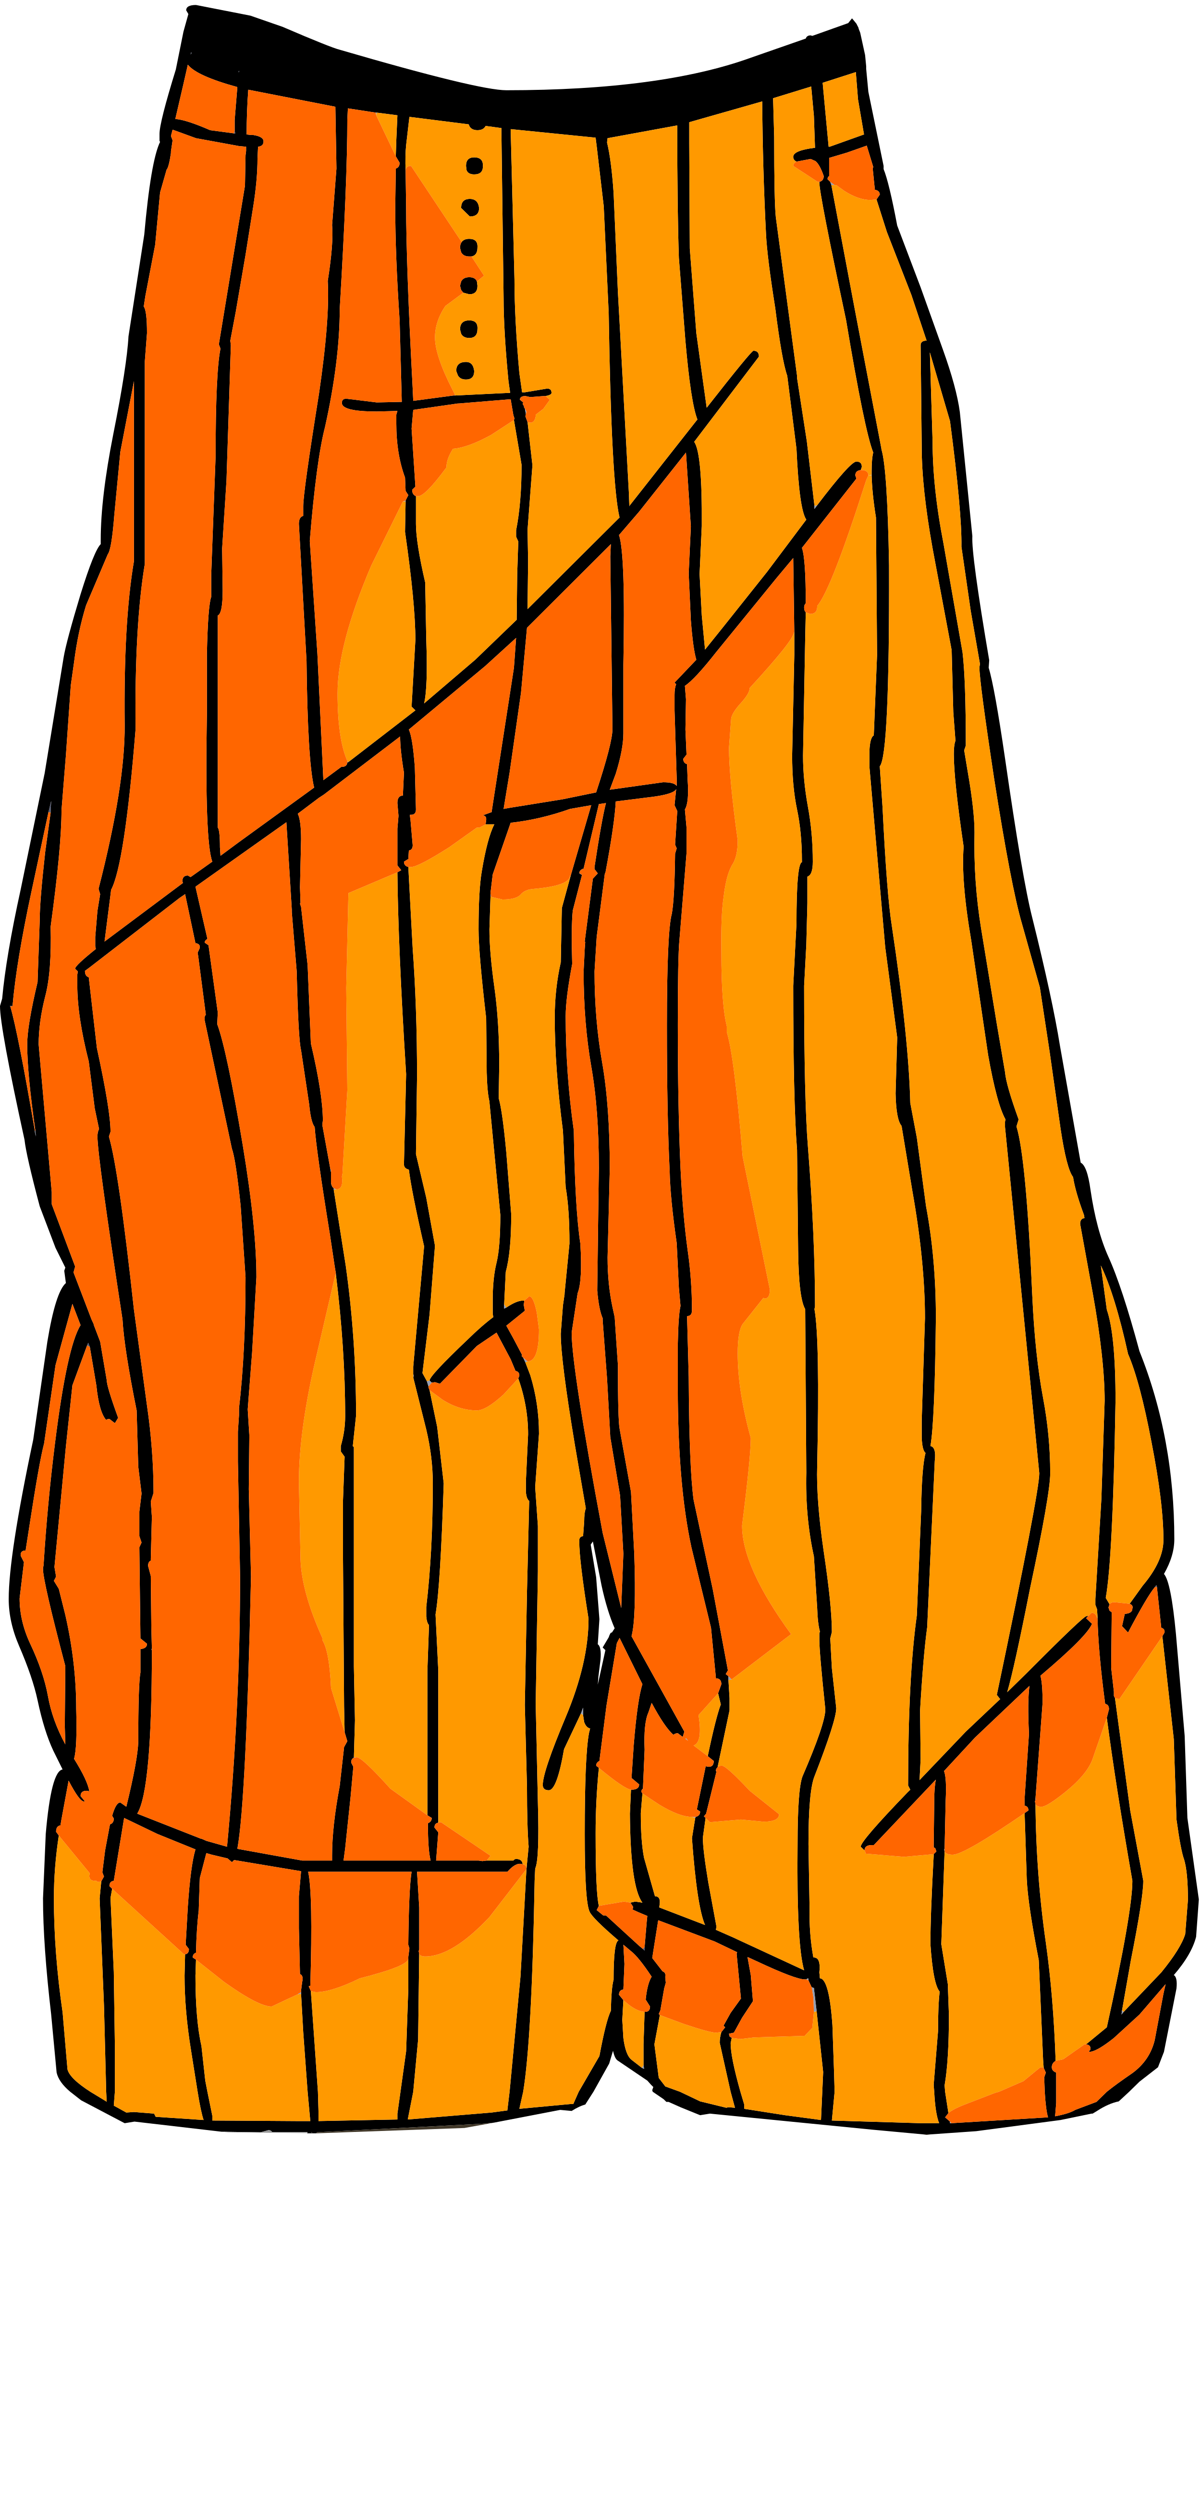 <?xml version="1.0" encoding="UTF-8"?>
<svg xmlns="http://www.w3.org/2000/svg" xmlns:xlink="http://www.w3.org/1999/xlink" width="160px" height="333px" viewBox="0 0 160 333" version="1.1">
<g id="surface1">
<path style=" stroke:none;fill-rule:evenodd;fill:rgb(0%,0%,0%);fill-opacity:1;" d="M 31.262 17.34 L 31.262 15.992 L 31.621 11.594 C 27.996 10.602 25.797 9.605 25.023 8.613 L 24.441 11.168 L 23.355 15.852 C 24.273 15.898 25.82 16.395 27.996 17.34 L 31.188 17.766 L 31.332 17.766 L 31.262 17.34 M 25.387 7.266 L 25.531 7.051 L 25.457 6.98 L 25.387 7.266 M 29.52 283.938 L 17.914 282.59 L 16.609 282.805 L 10.809 279.754 L 9.355 278.617 C 8.34 277.766 7.738 276.914 7.543 276.062 L 6.816 268.328 C 6.094 262.129 5.73 256.973 5.73 252.859 L 6.094 244.273 C 6.574 238.691 7.324 235.828 8.34 235.688 L 7.109 233.203 C 6.285 231.453 5.586 229.207 5.004 226.461 C 4.57 224.426 3.746 222.016 2.539 219.223 C 1.621 217.094 1.16 215.012 1.16 212.98 C 1.16 209.102 2.25 202.027 4.426 191.762 L 6.309 178.707 C 7.035 174.305 7.855 171.703 8.777 170.898 L 8.559 169.266 L 8.703 168.84 L 7.398 166.215 L 5.293 160.68 C 4.086 156.141 3.41 153.184 3.266 151.812 C 1.09 141.875 0 135.941 0 134 L 0.289 133.008 C 0.629 129.27 1.449 124.422 2.758 118.461 L 5.949 102.992 L 8.484 87.52 C 8.727 86.102 9.477 83.312 10.734 79.148 C 11.941 75.27 12.836 73.047 13.418 72.477 L 13.418 71.91 C 13.418 68.172 13.973 63.488 15.086 57.859 C 16.297 51.805 16.973 47.453 17.117 44.805 L 19.219 31.25 C 19.801 24.723 20.5 20.605 21.324 18.902 L 21.25 18.762 L 21.25 17.84 C 21.25 16.797 21.977 13.934 23.426 9.25 L 24.441 4.215 L 25.094 1.871 L 24.805 1.375 C 24.805 0.902 25.242 0.664 26.109 0.664 L 33.363 2.086 L 37.645 3.574 C 41.945 5.422 44.484 6.438 45.258 6.625 C 57.59 10.223 64.988 12.02 67.453 12.02 C 81.184 12.02 92.039 10.578 100.02 7.691 L 107.344 5.137 C 107.441 4.852 107.656 4.711 107.996 4.711 L 108.215 4.781 L 113 3.078 L 113.508 2.441 L 114.09 3.148 L 114.379 3.719 L 114.379 3.789 L 114.598 4.355 L 115.25 7.336 L 115.395 8.828 L 115.395 9.18 L 115.684 12.23 L 117.715 22.098 L 117.715 22.523 C 118.199 23.703 118.805 26.211 119.527 30.043 L 122.648 38.273 L 125.621 46.578 C 126.828 49.938 127.578 52.703 127.871 54.879 L 129.539 71.414 C 129.441 73.07 130.191 78.582 131.785 87.945 L 131.715 88.941 C 132.246 90.691 132.969 94.711 133.891 101.004 C 135.438 111.742 136.645 118.816 137.516 122.223 C 139.305 129.41 140.539 135.113 141.215 139.32 L 143.973 154.863 C 144.551 155.145 144.988 156.352 145.277 158.48 C 145.809 162.078 146.605 165.059 147.672 167.422 C 148.879 170.07 150.258 174.258 151.805 179.984 C 154.898 187.695 156.445 196.043 156.445 205.031 C 156.445 206.496 155.988 208.035 155.066 209.645 C 155.695 210.352 156.227 213.027 156.664 217.664 L 157.824 231.215 L 158.188 242.145 L 159.711 253 L 159.348 257.969 C 158.961 259.527 157.969 261.23 156.375 263.078 C 156.711 263.266 156.832 263.859 156.734 264.852 L 155.066 273.297 L 154.27 275.352 L 151.805 277.27 L 150.426 278.617 L 149.047 279.895 C 148.129 280.082 147.164 280.508 146.148 281.172 L 145.566 281.527 L 145.422 281.527 L 141.289 282.379 L 130.047 283.867 L 123.953 284.293 L 123.012 284.293 L 116.121 283.656 L 94.578 281.527 L 93.273 281.738 L 90.66 280.676 L 89.066 279.965 L 88.777 279.965 L 88.414 279.609 L 86.961 278.617 L 86.891 278.406 L 87.035 277.98 L 86.746 277.695 L 86.238 277.129 L 82.25 274.43 C 82.008 274.242 81.812 273.816 81.668 273.152 L 81.16 274.855 L 79.059 278.617 L 77.969 280.32 C 77.438 280.461 76.832 280.746 76.156 281.172 L 74.633 281.031 L 65.785 282.734 L 64.262 282.875 L 42.211 284.012 L 42.141 284.152 L 40.906 284.152 L 40.98 284.012 L 36.266 284.012 C 36.168 283.82 36 283.727 35.758 283.727 L 34.742 284.012 L 29.52 283.938 M 31.84 9.395 L 31.77 9.605 L 31.84 9.605 L 31.84 9.395 M 114.016 9.605 L 109.594 11.027 L 110.391 19.543 L 110.535 19.543 L 115.105 17.91 L 114.305 13.227 L 114.016 9.605 M 106.109 21.527 C 105.82 21.387 105.676 21.172 105.676 20.891 C 105.676 20.32 106.641 19.918 108.578 19.684 L 108.43 15.426 L 108.07 11.523 L 102.992 13.082 L 103.137 18.266 C 103.137 23.988 103.211 27.535 103.355 28.906 L 106.184 50.055 L 106.184 50.34 L 107.488 58.781 L 108.504 67.367 L 108.504 67.793 L 108.867 67.297 C 111.816 63.418 113.559 61.48 114.09 61.48 C 114.574 61.48 114.812 61.715 114.812 62.188 L 114.668 62.613 C 114.188 62.66 113.945 62.898 113.945 63.324 L 114.09 63.75 L 106.836 72.973 C 107.176 73.969 107.344 76.426 107.344 80.355 C 107.199 80.496 107.125 80.684 107.125 80.922 C 107.125 81.207 107.199 81.418 107.344 81.559 L 107.27 84.965 L 106.98 100.648 C 106.98 102.824 107.199 105.094 107.633 107.461 C 108.07 109.828 108.285 112.262 108.285 114.77 C 108.285 115.953 108.043 116.613 107.562 116.758 L 107.562 120.305 L 107.418 125.84 L 107.125 131.305 C 107.125 141.426 107.297 148.57 107.633 152.734 C 108.262 160.73 108.578 167.824 108.578 174.023 L 108.504 174.375 C 108.988 177.074 109.109 184.027 108.867 195.238 C 108.77 198.219 109.059 202.027 109.738 206.664 C 110.461 211.488 110.824 215.059 110.824 217.379 L 110.609 218.23 L 110.824 222.203 L 111.406 227.527 C 111.406 228.613 110.438 231.641 108.504 236.609 C 107.973 237.934 107.707 240.938 107.707 245.621 L 107.852 254.137 C 107.805 256.453 107.973 258.652 108.359 260.734 L 108.43 260.734 C 109.059 260.734 109.301 261.398 109.156 262.723 L 109.23 263.504 C 110.051 263.551 110.609 265.633 110.898 269.746 L 111.113 275.992 L 111.188 278.617 L 110.824 282.449 L 122.719 282.805 L 125.113 282.805 C 124.773 281.953 124.559 280.559 124.461 278.617 L 124.387 277.695 L 124.969 270.527 C 124.969 268.211 125.039 266.461 125.188 265.277 C 124.605 264.613 124.195 262.508 123.953 258.961 C 123.953 256.312 124.098 252.387 124.387 247.184 L 124.387 246.969 L 124.75 246.613 L 124.605 246.188 L 124.387 246.047 L 124.387 245.977 L 124.461 239.945 C 124.461 238.715 124.531 237.746 124.68 237.035 L 116.41 245.762 L 116.121 245.762 C 115.492 245.762 115.176 246 115.176 246.473 L 115.25 246.543 L 114.668 245.977 C 114.668 245.457 116.75 243.043 120.906 238.738 L 121.27 238.383 L 120.98 237.816 C 120.98 228.258 121.367 220.715 122.141 215.18 L 122.719 201.27 C 122.77 197.391 122.961 194.812 123.301 193.535 C 123.012 193.301 122.84 192.613 122.793 191.477 L 122.793 189.277 L 123.227 175.582 C 123.227 170.617 122.672 164.984 121.559 158.695 L 120.109 149.965 C 119.625 149.398 119.359 147.957 119.312 145.637 L 119.527 138.188 L 117.934 126.195 L 115.828 102.141 L 115.828 100.012 C 115.879 98.828 116.07 98.141 116.41 97.953 L 116.844 87.238 L 116.699 68.93 C 116.363 66.848 116.168 64.98 116.121 63.324 L 116.121 62.758 C 116.121 61.668 116.191 60.84 116.336 60.273 C 115.562 58.332 114.355 52.441 112.711 42.602 C 110.34 31.438 109.156 25.336 109.156 24.297 L 109.156 24.223 C 109.543 24.129 109.738 23.871 109.738 23.445 C 109.398 22.449 109.035 21.789 108.648 21.457 L 107.996 21.172 L 106.109 21.527 M 110.754 24.648 L 113.871 41.184 L 117.426 59.777 L 117.426 59.848 C 117.957 61.598 118.297 66.754 118.441 75.316 C 118.488 92.156 118.078 101.074 117.207 102.066 L 117.57 107.461 C 117.957 115.312 118.367 120.59 118.805 123.285 C 120.301 133.219 121.125 141.098 121.27 146.914 L 122.141 151.527 L 123.371 160.68 C 124.242 165.316 124.68 170.262 124.68 175.512 C 124.582 184.738 124.34 190.438 123.953 192.613 C 124.484 192.707 124.68 193.371 124.531 194.602 L 123.52 216.738 C 123.18 219.199 122.863 222.891 122.574 227.809 L 122.648 234.34 L 122.504 237.105 L 128.668 230.648 L 133.238 226.32 L 132.801 225.75 C 136.574 207.773 138.457 197.934 138.457 196.23 L 133.891 150.109 L 133.891 149.398 L 133.961 149.113 C 133.188 147.742 132.414 144.879 131.641 140.527 L 129.391 125.273 C 128.473 119.926 128.137 115.762 128.379 112.781 C 127.508 106.871 127.07 102.754 127.07 100.438 C 127.07 99.633 127.145 99.039 127.289 98.66 L 127 94.832 L 126.781 86.598 L 124.242 73.047 C 123.277 67.699 122.793 63.184 122.793 59.492 L 122.648 46.008 C 122.648 45.582 122.914 45.371 123.445 45.371 L 121.414 39.27 L 118.152 30.895 L 116.773 26.566 L 117.207 25.926 C 117.207 25.598 117.016 25.383 116.629 25.289 L 116.555 25.289 L 116.266 22.449 L 116.336 22.238 L 115.469 19.398 L 112.855 20.32 L 110.461 21.031 L 110.461 23.445 C 110.316 23.539 110.246 23.68 110.246 23.871 L 110.609 24.223 L 110.754 24.648 M 146.219 215.461 L 146.219 215.391 L 146.148 214.328 L 145.93 213.758 L 145.93 212.98 L 146.727 199.711 L 147.164 186.582 C 147.164 182.891 146.629 178.09 145.566 172.176 L 143.898 163.023 C 143.898 162.551 144.094 162.289 144.48 162.242 L 144.406 161.816 C 143.633 159.734 143.148 158.055 142.957 156.777 C 142.375 156.023 141.82 153.867 141.289 150.32 L 139.836 140.102 L 138.531 131.516 L 136.137 123 C 135.172 119.691 133.938 113.258 132.438 103.699 C 131.133 95.09 130.48 90.148 130.48 88.871 L 130.555 88.445 L 129.32 81.348 L 128.086 72.832 C 128.137 69.758 127.629 64.176 126.562 56.086 L 123.879 46.934 L 124.242 58.852 C 124.242 62.922 124.727 67.438 125.695 72.406 L 128.23 86.883 C 128.523 89.391 128.668 93.527 128.668 99.301 L 128.449 99.938 L 128.957 102.992 C 129.539 106.348 129.828 108.977 129.828 110.867 C 129.73 115.219 130.02 119.477 130.699 123.641 L 132.801 136.414 L 133.891 142.801 C 133.984 143.934 134.59 146.039 135.703 149.113 L 135.414 150.039 C 136.281 152.828 136.984 160.305 137.516 172.461 C 137.758 177.805 138.242 182.395 138.965 186.227 C 139.594 189.539 139.91 192.875 139.91 196.23 C 139.91 198.078 139.016 203.188 137.227 211.559 C 135.824 218.656 134.809 223.27 134.18 225.398 L 136.719 222.914 C 141.797 217.805 144.48 215.25 144.77 215.25 L 144.988 215.25 L 144.695 215.535 L 145.422 216.242 L 145.492 216.242 C 145.105 217.332 142.809 219.648 138.605 223.199 C 138.797 223.859 138.895 225.066 138.895 226.816 L 137.949 239.52 L 137.949 239.73 L 137.879 239.945 L 137.949 240.297 C 138 246.543 138.457 252.691 139.328 258.75 C 140.008 263.574 140.441 268.824 140.633 274.5 C 140.297 274.691 140.125 274.977 140.125 275.352 C 140.125 275.684 140.32 275.922 140.707 276.062 L 140.707 280.109 L 140.562 281.883 C 141.82 281.645 142.715 281.359 143.246 281.031 L 146.074 279.965 L 147.453 278.617 C 148.273 277.953 149.41 277.129 150.859 276.133 C 152.41 275 153.398 273.531 153.836 271.734 L 154.996 265.562 L 155.285 264.285 L 151.805 268.328 L 148.395 271.449 L 148.031 271.734 C 146.68 272.773 145.711 273.297 145.133 273.297 L 145.059 273.223 L 145.277 273.012 C 145.324 272.586 145.133 272.348 144.695 272.301 L 147.453 270.031 C 149.727 259.766 150.859 253.262 150.859 250.516 C 149.363 241.953 148.227 234.715 147.453 228.805 L 147.742 227.668 C 147.742 227.242 147.574 227.004 147.234 226.957 C 146.605 222.227 146.27 218.418 146.219 215.535 L 146.219 215.461 M 91.824 19.117 L 91.895 33.094 L 92.766 44.379 L 94.145 54.312 C 98.109 49.25 100.188 46.719 100.379 46.719 C 100.863 46.719 101.105 46.98 101.105 47.5 L 92.477 58.852 C 93.199 59.848 93.539 63.582 93.492 70.066 L 93.199 76.453 L 93.492 81.984 L 93.926 86.527 L 96.32 83.547 L 102.195 76.168 L 107.418 69.215 C 106.789 68.316 106.352 65.168 106.109 59.777 L 104.879 50.055 C 104.395 48.684 103.863 45.68 103.281 41.043 C 102.559 36.5 102.145 33.211 102.051 31.18 C 101.758 25.406 101.59 19.516 101.543 13.508 L 91.824 16.277 L 91.824 19.117 M 83.918 67.297 L 92.91 55.871 C 92.328 54.406 91.797 50.93 91.316 45.441 L 90.445 34.371 C 90.301 30.207 90.227 24.32 90.227 16.703 L 80.941 18.406 L 80.871 18.973 C 81.258 20.582 81.547 22.805 81.742 25.645 L 82.32 38.914 L 83.773 65.523 L 83.844 67.367 L 83.844 67.438 L 83.918 67.297 M 70.281 56.227 L 70.934 61.977 L 70.281 70.562 L 70.355 74.676 L 70.281 81.133 L 82.539 68.93 C 81.812 65.949 81.328 56.867 81.09 41.68 L 80.434 27.488 L 79.492 19.469 L 79.348 18.336 L 68.031 17.199 L 68.539 37.211 C 68.539 40.758 68.758 44.922 69.191 49.699 L 69.555 52.254 L 69.918 52.254 L 72.891 51.758 C 73.277 51.758 73.473 51.945 73.473 52.324 C 73.473 52.516 73.207 52.656 72.676 52.75 L 72.457 52.75 L 70.645 52.891 L 69.992 52.75 C 69.508 52.75 69.266 52.918 69.266 53.246 L 69.699 53.602 L 69.629 53.816 L 69.848 54.168 L 69.773 54.168 L 69.848 54.312 L 69.918 54.383 L 70.062 55.164 L 69.992 55.445 L 70.281 56.227 M 62.086 22.098 C 62.086 21.34 62.449 20.961 63.172 20.961 C 63.996 20.961 64.383 21.363 64.332 22.168 C 64.332 22.875 63.945 23.23 63.172 23.23 C 62.641 23.23 62.305 23.043 62.156 22.664 L 62.086 22.098 M 60.633 52.68 L 67.961 52.324 L 67.742 50.766 C 67.309 46.27 67.09 42.578 67.09 39.695 L 66.801 17.555 L 66.801 17.059 L 64.695 16.773 C 64.504 17.152 64.141 17.34 63.609 17.34 C 63.078 17.34 62.715 17.152 62.52 16.773 L 62.449 16.562 L 54.543 15.566 L 54.105 19.328 C 54.012 20.227 53.984 21.387 54.035 22.805 L 54.105 27.629 C 54.105 32.645 54.398 40.688 54.977 51.758 L 55.051 53.391 L 60.418 52.68 L 60.633 52.68 M 61.504 32.242 C 61.699 31.961 62.035 31.816 62.52 31.816 C 63.293 31.816 63.656 32.195 63.609 32.953 C 63.609 33.664 63.344 34.062 62.809 34.16 L 62.52 34.16 C 61.988 34.16 61.625 33.969 61.434 33.59 L 61.289 33.023 C 61.289 32.691 61.359 32.434 61.504 32.242 M 63.535 37.496 L 63.609 38.062 C 63.609 38.82 63.246 39.195 62.52 39.195 L 61.723 38.984 L 61.434 38.629 L 61.289 38.062 L 61.434 37.496 C 61.625 37.117 61.988 36.926 62.52 36.926 C 63.051 36.926 63.391 37.117 63.535 37.496 M 62.594 26.496 C 63.316 26.496 63.73 26.898 63.824 27.703 C 63.824 28.457 63.414 28.836 62.594 28.836 L 61.434 27.703 C 61.434 26.898 61.82 26.496 62.594 26.496 M 61.289 43.879 C 61.289 43.078 61.699 42.676 62.52 42.676 C 63.293 42.676 63.656 43.051 63.609 43.809 C 63.609 44.613 63.246 45.016 62.52 45.016 C 61.988 45.016 61.625 44.828 61.434 44.449 L 61.289 43.879 M 68.469 55.945 L 68.539 55.73 L 68.395 55.305 L 68.031 53.176 L 61.141 53.742 L 60.996 53.742 L 55.051 54.594 L 54.832 57.078 L 55.34 64.812 L 54.906 65.238 C 54.906 65.664 55.074 65.949 55.414 66.09 L 55.414 69.781 C 55.414 71.438 55.824 74.039 56.645 77.586 L 56.789 85.25 C 56.938 89.461 56.84 92.277 56.5 93.695 L 63.316 87.875 L 68.832 82.555 L 68.902 76.523 L 69.047 72.121 L 68.758 71.484 L 68.758 70.633 C 69.242 68.219 69.484 65.312 69.484 61.906 L 68.469 55.945 M 60.781 49.414 C 60.781 48.609 61.215 48.211 62.086 48.211 C 62.715 48.211 63.078 48.609 63.172 49.414 C 63.172 50.172 62.809 50.551 62.086 50.551 C 61.555 50.551 61.191 50.363 60.996 49.984 L 60.781 49.414 M 81.379 72.477 L 70.207 83.617 L 69.41 92.277 L 67.887 102.918 L 67.09 107.746 L 67.887 107.602 L 74.922 106.469 L 79.418 105.547 C 80.871 101.145 81.594 98.332 81.594 97.102 L 81.305 74.109 L 81.379 72.477 M 82.465 71.27 C 83.047 73.023 83.238 78.77 83.047 88.516 L 83.047 97.668 C 83.047 99.086 82.707 100.887 82.031 103.062 L 81.234 105.191 L 88.34 104.195 C 89.355 104.195 89.961 104.363 90.152 104.695 L 90.152 103.699 L 89.863 94.617 L 89.863 92.559 C 89.863 91.945 89.938 91.473 90.082 91.141 L 89.863 90.926 L 92.766 87.875 C 92.477 86.93 92.234 85.18 92.039 82.625 L 91.75 76.379 L 92.039 70.137 L 91.387 60.273 L 85.148 68.148 L 82.465 71.27 M 105.82 84.258 L 105.676 74.324 L 103.426 77.02 L 95.449 86.812 C 93.516 89.273 92.113 90.785 91.242 91.352 L 91.387 93.129 L 91.316 97.172 L 91.461 100.508 L 91.023 101.074 C 91.023 101.453 91.195 101.691 91.531 101.785 L 91.605 103.844 C 91.75 105.875 91.629 107.199 91.242 107.816 L 91.461 110.227 L 91.461 113.633 L 90.516 125.199 C 90.371 126.668 90.301 130.43 90.301 136.484 C 90.301 143.91 90.422 150.297 90.66 155.645 C 90.855 159.664 91.168 163.281 91.605 166.5 C 91.992 169.148 92.184 171.82 92.184 174.52 C 92.184 175.039 91.969 175.301 91.531 175.301 L 91.75 183.387 C 91.797 191.523 92.016 196.988 92.402 199.781 L 94.941 211.629 L 96.973 222.488 L 96.684 222.984 L 97.043 223.27 L 97.043 223.766 L 97.191 226.176 L 97.191 227.809 L 95.594 235.402 C 95.449 235.496 95.375 235.664 95.375 235.898 L 95.449 235.969 L 94.07 241.574 L 93.781 241.93 L 94 242.145 L 93.637 244.77 C 93.637 245.855 93.879 247.844 94.359 250.73 L 95.449 256.621 L 95.375 257.047 L 97.625 258.039 L 107.125 262.438 C 106.449 260.074 106.16 254.469 106.254 245.621 C 106.254 240.797 106.473 237.793 106.91 236.609 C 108.938 231.926 109.953 228.945 109.953 227.668 C 109.422 222.605 109.156 219.531 109.156 218.441 L 109.156 217.59 L 109.23 217.309 C 109.035 216.598 108.914 215.559 108.867 214.184 L 108.43 207.301 C 107.656 203.801 107.32 200.086 107.418 196.16 L 107.27 174.375 C 106.691 173.383 106.375 170.758 106.328 166.5 L 106.184 153.16 C 105.844 148.855 105.676 141.57 105.676 131.305 L 106.109 123 C 106.109 117.703 106.352 114.984 106.836 114.84 L 106.836 114.699 C 106.836 112.145 106.617 109.852 106.184 107.816 C 105.746 105.734 105.531 103.344 105.531 100.648 L 105.82 87.238 L 105.82 84.258 M 52.73 20.82 L 52.801 18.617 L 52.945 15.355 L 50.191 15 L 50.047 15 L 46.348 14.434 L 46.273 15.922 C 46.273 21.363 45.934 29.781 45.258 41.184 C 45.258 45.773 44.605 51 43.301 56.867 C 42.527 59.848 41.848 64.91 41.27 72.051 L 42.285 87.094 L 43.082 103.914 L 45.477 102.141 L 45.547 102.141 C 45.984 102.141 46.227 101.949 46.273 101.57 L 46.418 101.5 L 55.34 94.617 L 54.832 94.121 L 55.34 85.25 C 55.34 82.035 54.879 77.23 53.961 70.844 L 54.035 66.801 L 54.035 66.66 L 54.398 65.949 L 54.035 65.383 L 53.961 63.609 C 53.188 61.527 52.801 59.137 52.801 56.441 L 52.801 55.234 L 52.945 54.738 L 50.191 54.809 C 47.098 54.809 45.547 54.43 45.547 53.672 C 45.547 53.293 45.742 53.105 46.129 53.105 L 50.191 53.602 L 53.527 53.531 L 53.238 42.676 C 52.852 36.855 52.656 31.816 52.656 27.559 L 52.73 22.449 C 53.066 22.355 53.238 22.098 53.238 21.672 L 52.73 20.82 M 44.68 14.219 L 33.074 11.949 C 32.93 13.887 32.855 15.875 32.855 17.91 L 33.438 17.98 L 33.727 17.98 C 34.645 18.121 35.105 18.406 35.105 18.832 C 35.105 19.258 34.863 19.492 34.379 19.543 L 34.305 21.102 C 34.305 22.996 34.113 25.148 33.727 27.559 L 32.711 33.945 L 31.406 41.539 L 30.68 45.371 L 30.754 46.008 L 30.172 64.035 L 29.594 73.047 L 29.664 78.652 C 29.664 80.684 29.445 81.797 29.012 81.984 L 29.012 110.227 C 29.207 110.465 29.301 111.34 29.301 112.855 L 29.375 113.988 L 31.77 112.215 L 41.848 104.906 C 41.27 102.492 40.93 96.863 40.836 88.02 L 39.82 69.781 C 39.82 69.168 40.012 68.812 40.398 68.715 L 40.398 67.438 C 40.398 66.164 41.102 61.148 42.504 52.395 C 43.469 45.82 43.855 40.828 43.664 37.422 C 44.195 34.062 44.387 31.582 44.242 29.973 L 44.824 22.449 L 44.68 14.219 M 32.785 19.543 L 31.984 19.469 L 31.914 19.469 L 26.109 18.406 L 22.992 17.27 L 22.773 18.121 L 22.992 18.691 L 22.773 20.18 L 22.773 20.395 C 22.582 21.672 22.387 22.402 22.195 22.594 L 21.324 25.645 L 20.672 32.598 L 19.367 39.41 L 19.148 40.828 C 19.438 41.207 19.582 42.391 19.582 44.379 L 19.293 48.137 L 19.293 75.102 C 18.375 80.59 17.965 87.945 18.059 97.172 C 17.094 109.141 16.004 116.262 14.797 118.531 L 14.723 119.168 L 13.926 125.414 L 24.371 117.609 L 24.297 117.395 C 24.297 116.875 24.539 116.613 25.023 116.613 L 25.387 116.828 L 28.285 114.77 C 27.609 112.973 27.367 106.422 27.562 95.113 L 27.562 87.168 C 27.656 82.812 27.852 80.258 28.141 79.504 L 28.141 76.523 L 28.723 60.77 C 28.723 53.344 28.938 48.562 29.375 46.434 L 29.156 45.867 L 31.477 31.746 L 32.637 24.723 L 32.711 20.676 L 32.785 20.109 L 32.785 19.543 M 13.492 250.59 L 13.852 249.949 L 13.637 249.383 L 14 246.473 L 14.652 242.996 C 14.988 242.902 15.16 242.641 15.16 242.215 L 14.941 241.859 C 15.281 240.676 15.641 240.086 16.027 240.086 L 16.828 240.652 C 17.844 236.492 18.375 233.605 18.422 231.996 C 18.422 226.84 18.52 223.766 18.711 222.773 L 18.711 219.648 C 19.293 219.602 19.582 219.367 19.582 218.941 L 18.711 218.23 L 18.566 206.098 L 18.859 205.457 L 18.566 204.605 L 18.566 201.34 L 18.859 198.93 L 18.422 195.379 L 18.203 187.859 C 17.094 182.371 16.465 178.328 16.32 175.727 C 14.094 161.25 12.984 153.137 12.984 151.387 C 12.984 150.961 13.055 150.629 13.199 150.391 L 12.621 147.625 L 11.824 141.379 C 10.809 137.406 10.301 134.023 10.301 131.234 L 10.301 129.812 L 10.371 129.387 L 10.008 129.031 C 10.008 128.75 10.93 127.875 12.766 126.406 L 12.691 126.051 L 12.691 124.773 L 12.984 121.297 L 13.344 119.098 L 13.129 118.391 C 15.496 109.164 16.656 101.879 16.609 96.531 C 16.512 87.402 16.922 80.141 17.844 74.75 L 17.844 50.766 L 16.027 60.203 L 15.23 68.574 C 14.988 71.648 14.699 73.398 14.359 73.824 L 11.461 80.637 C 10.734 83.004 10.203 85.535 9.863 88.23 L 9.5 90.785 L 9.43 91.281 L 8.777 100.648 L 8.195 107.887 C 8.195 111.199 7.711 116.379 6.746 123.426 C 6.844 127.449 6.602 130.547 6.02 132.723 C 5.441 134.992 5.148 137.121 5.148 139.109 L 6.891 158.766 L 6.891 160.398 L 10.008 168.699 L 9.793 169.48 L 12.184 175.727 L 12.477 176.363 L 12.477 176.434 L 13.344 178.707 L 14.215 183.812 C 14.215 184.383 14.723 186.062 15.738 188.852 L 15.305 189.562 L 14.578 188.996 C 14.387 188.996 14.238 189.043 14.145 189.137 C 13.516 188.426 13.078 186.891 12.836 184.523 L 11.969 179.414 L 11.75 178.848 L 11.605 179.203 L 9.645 184.523 L 8.777 192.684 L 7.254 208.723 L 7.469 210 L 7.18 210.566 L 7.832 211.629 L 8.703 215.109 C 9.672 219.367 10.152 223.527 10.152 227.598 C 10.25 231.098 10.152 233.32 9.863 234.266 C 11.074 236.207 11.75 237.648 11.895 238.594 L 11.531 238.523 C 11 238.523 10.734 238.762 10.734 239.234 L 11.316 239.945 L 11.168 239.945 C 10.781 239.945 10.105 239.02 9.141 237.176 L 8.195 242.285 L 8.051 243.137 C 7.664 243.184 7.469 243.469 7.469 243.988 L 7.832 244.484 C 7.398 247.324 7.18 250.113 7.18 252.859 C 7.18 257.684 7.566 262.746 8.34 268.043 L 8.992 275.637 C 9.188 276.441 10.203 277.434 12.039 278.617 L 14.145 279.895 L 14.215 279.965 L 14.145 278.617 L 13.852 267.121 L 13.273 252.859 L 13.492 250.59 M 52.945 116.188 L 53.453 115.906 L 52.945 115.266 L 52.945 110.371 L 53.09 108.668 L 52.945 106.965 C 52.945 106.301 53.188 105.973 53.672 105.973 L 53.816 102.918 C 53.477 100.887 53.309 99.277 53.309 98.094 L 43.156 105.828 L 42.504 106.254 L 39.672 108.383 C 39.965 109 40.109 110.133 40.109 111.789 L 39.965 118.176 L 40.035 120.234 L 39.965 120.375 L 40.109 120.801 L 40.98 128.535 L 41.414 138.969 C 42.477 143.508 43.012 146.938 43.012 149.258 L 42.938 149.824 L 44.023 155.785 L 44.098 156.141 L 44.098 157.559 C 44.145 157.891 44.266 158.125 44.461 158.27 L 44.461 158.48 L 46.055 168.559 C 46.977 175.086 47.434 181.758 47.434 188.57 L 47 192.613 L 47.145 192.754 L 47.145 221.992 L 47.289 229.156 L 47.145 234.055 L 47.145 234.125 C 46.902 234.219 46.781 234.434 46.781 234.766 L 47.07 235.332 L 46.707 239.305 L 45.984 246.188 L 45.766 247.82 L 57.371 247.82 C 57.129 246.922 57.008 245.266 57.008 242.852 C 57.348 242.711 57.516 242.477 57.516 242.145 L 56.938 241.789 L 56.938 222.559 L 57.152 216.457 C 56.961 216.266 56.84 215.887 56.789 215.32 L 56.789 214.043 C 57.371 209.125 57.66 203.637 57.66 197.582 C 57.66 195.262 57.371 192.875 56.789 190.414 L 55.051 183.461 L 55.121 183.246 L 55.051 183.035 L 55.051 182.039 L 56.5 166.004 C 55.387 161.129 54.711 157.723 54.469 155.785 C 54.035 155.691 53.816 155.453 53.816 155.074 L 54.105 143.082 C 53.383 131.586 52.996 122.621 52.945 116.188 M 64.695 109.801 L 64.77 109.234 C 64.816 108.855 64.672 108.645 64.332 108.598 L 65.492 108.172 L 68.469 88.941 L 68.758 84.965 L 64.625 88.727 L 54.469 97.172 C 54.809 97.93 55.074 99.609 55.266 102.211 L 55.414 107.816 C 55.414 108.289 55.195 108.527 54.758 108.527 L 54.613 108.527 L 54.613 108.668 L 54.688 109.234 L 54.977 112.57 C 54.977 112.996 54.809 113.234 54.469 113.281 L 54.398 114.414 L 53.816 114.77 C 53.816 115.148 54.012 115.387 54.398 115.48 L 54.977 126.336 C 55.363 131.586 55.559 137.266 55.559 143.367 L 55.414 153.727 L 56.789 159.547 L 57.949 165.934 L 57.227 175.086 L 56.281 182.891 L 56.863 183.957 L 57.082 184.664 L 57.082 184.809 L 57.227 185.164 L 58.242 190.059 L 59.113 197.582 C 58.82 206.711 58.457 212.531 58.023 215.035 L 58.387 222.488 L 58.387 242.781 C 58.047 242.828 57.879 243.043 57.879 243.422 L 58.387 244.059 L 58.098 247.82 L 63.754 247.82 L 64.262 247.891 L 64.84 247.82 L 68.395 247.82 C 68.492 247.68 68.613 247.609 68.758 247.609 C 69.289 247.609 69.578 247.844 69.629 248.316 L 69.266 248.246 C 68.781 248.246 68.227 248.602 67.598 249.312 L 55.559 249.312 L 55.848 254.066 L 55.848 259.672 L 55.773 259.883 L 55.848 260.238 L 55.703 271.664 L 55.051 278.617 L 54.324 282.309 L 65.492 281.383 L 67.598 281.102 L 67.598 281.031 L 67.887 278.617 L 69.34 263.289 L 70.137 248.957 L 70.426 245.977 C 70.281 244.18 70.207 241.551 70.207 238.098 L 69.918 227.102 L 70.207 211.984 L 70.5 199.922 C 70.258 199.734 70.113 199.332 70.062 198.715 L 70.062 197.297 L 70.355 191.051 C 70.355 188.547 69.918 186.062 69.047 183.602 L 69.191 183.246 C 69.191 182.867 69.023 182.656 68.684 182.609 L 68.031 181.047 L 66.148 177.5 L 63.535 179.273 L 58.605 184.312 L 57.949 184.098 L 57.516 184.168 L 57.227 183.887 C 57.227 183.461 58.918 181.637 62.305 178.422 C 63.559 177.191 64.695 176.199 65.711 175.441 L 65.641 174.945 L 65.641 173.172 C 65.641 171.23 65.809 169.574 66.148 168.203 C 66.484 166.832 66.656 164.703 66.656 161.816 L 65.203 146.773 L 65.203 146.703 C 65.012 145.945 64.891 144.668 64.84 142.871 L 64.77 135.633 C 64.094 129.812 63.754 125.863 63.754 123.781 C 63.754 120.281 63.898 117.703 64.188 116.047 C 64.672 113.113 65.227 111.031 65.855 109.801 L 64.695 109.801 M 4.715 150.605 C 3.988 145.543 3.625 141.711 3.625 139.109 C 3.625 137.453 4.086 134.688 5.004 130.809 L 5.293 122.574 C 5.293 120.871 5.535 117.844 6.02 113.492 L 6.746 108.242 L 6.816 106.68 L 6.457 108.172 L 4.207 118.672 C 2.852 124.965 2.008 130.074 1.668 134 L 1.305 134 L 1.379 134.07 C 2.055 136.391 3.145 141.902 4.641 150.605 L 4.641 150.746 L 4.785 151.387 L 4.715 150.746 L 4.715 150.605 M 38.875 121.156 L 38.152 109.52 L 26.039 118.105 L 27.633 125.059 C 27.391 125.199 27.27 125.367 27.27 125.555 L 27.777 125.91 L 29.012 134.852 L 28.938 136.414 C 29.809 138.777 30.945 144.172 32.348 152.59 C 33.559 159.879 34.16 165.719 34.16 170.117 L 33.582 180.195 L 33 187.719 L 33.219 191.195 L 33.145 198.359 L 33.438 210 C 33 229.914 32.398 242 31.621 246.258 L 40.254 247.82 L 44.242 247.82 L 44.242 247.109 C 44.242 244.555 44.582 241.48 45.258 237.887 L 45.84 232.707 L 46.273 231.926 L 45.91 230.719 L 45.84 227.242 L 45.695 207.516 L 45.695 199.852 L 45.91 194.031 L 45.402 193.324 L 45.402 192.613 C 45.789 191.289 45.984 189.965 45.984 188.641 C 45.984 182.68 45.574 176.387 44.75 169.766 L 44.75 169.621 L 44.605 168.77 L 43.953 164.441 C 42.742 156.969 42.066 152.191 41.922 150.109 C 41.582 149.684 41.34 148.688 41.195 147.129 L 40.109 139.891 C 39.867 138.945 39.672 135.441 39.527 129.387 L 38.875 121.512 L 38.875 121.156 M 20.234 219.793 C 20.234 232.234 19.582 239.496 18.277 241.574 L 26.762 244.91 L 26.836 244.91 L 27.488 245.195 L 30.246 245.977 C 31.406 233.723 31.984 221.73 31.984 210 L 31.695 194.672 L 31.695 190.699 L 31.84 188.496 L 31.84 187.574 C 32.422 182.609 32.711 176.789 32.711 170.117 L 32.059 160.609 C 31.621 156.449 31.234 153.918 30.898 153.016 L 27.27 135.918 L 27.27 135.418 L 27.418 135.137 L 27.344 134.566 L 26.402 127.328 L 26.328 126.902 L 26.617 126.266 C 26.668 125.887 26.473 125.676 26.039 125.625 L 24.66 119.098 L 23.934 119.594 L 11.895 128.891 L 11.316 129.316 C 11.316 129.789 11.484 130.074 11.824 130.168 L 12.91 139.605 C 14.117 145.141 14.723 148.855 14.723 150.746 L 14.508 151.387 C 15.375 154.32 16.488 162.004 17.844 174.449 L 19.582 187.219 C 20.164 191.195 20.453 195.074 20.453 198.859 L 20.09 199.992 L 20.234 202.051 L 20.09 207.656 L 20.09 207.871 C 19.848 207.965 19.727 208.199 19.727 208.578 L 20.09 209.926 L 20.164 216.812 L 20.234 219.578 L 20.164 219.719 L 20.234 219.793 M 95.668 225.539 L 96.102 224.332 C 96.102 223.812 95.859 223.551 95.375 223.551 L 95.375 223.48 L 94.723 216.812 L 92.113 206.098 C 90.902 200.512 90.301 193.418 90.301 184.809 L 90.301 179.059 C 90.348 176.457 90.469 174.754 90.66 173.949 L 90.445 171.539 L 90.152 165.578 C 89.574 161.555 89.258 158.34 89.211 155.926 C 88.969 151.055 88.848 144.621 88.848 136.625 C 88.848 128.254 89.066 123.285 89.5 121.723 C 89.742 120.445 89.887 117.773 89.938 113.707 L 90.152 112.996 L 89.938 112.5 L 90.227 108.027 L 89.863 107.25 L 90.082 105.121 C 89.793 105.594 88.605 105.945 86.527 106.184 L 82.031 106.75 C 81.934 108.691 81.477 111.859 80.652 116.262 L 80.582 116.332 L 79.566 124.207 L 79.492 124.773 L 79.203 129.387 C 79.203 133.645 79.539 137.691 80.219 141.523 C 80.895 145.355 81.234 150.062 81.234 155.645 L 80.941 167.492 C 80.941 169.859 81.16 172.059 81.594 174.094 L 81.887 175.441 L 82.32 181.828 C 82.32 186.652 82.395 189.469 82.539 190.273 L 84.062 198.715 L 84.496 206.949 C 84.691 212.625 84.57 216.289 84.133 217.945 L 91.168 230.648 L 90.953 231.359 L 90.301 230.859 C 90.059 230.859 89.863 230.934 89.719 231.074 C 88.945 230.41 87.977 228.992 86.816 226.816 L 86.383 228.094 C 85.949 229.039 85.777 230.695 85.875 233.062 L 85.656 238.242 C 85.512 238.336 85.441 238.477 85.441 238.668 L 85.586 238.879 L 85.367 241.504 C 85.367 244.012 85.512 246 85.801 247.465 L 87.254 252.574 C 87.688 252.574 87.906 252.836 87.906 253.355 L 87.832 254.066 L 93.926 256.406 C 93.199 254.703 92.621 250.848 92.184 244.84 L 92.621 242.145 L 92.691 242 C 93.078 241.906 93.273 241.672 93.273 241.293 L 92.836 241.008 L 94 235.332 L 94 235.262 L 94.434 235.332 C 94.867 235.332 95.086 235.07 95.086 234.551 L 94.289 233.914 C 95.012 230.457 95.594 228.164 96.027 227.027 L 95.668 225.539 M 76.012 116.688 L 78.766 107.25 L 75.938 107.746 C 73.277 108.691 70.645 109.305 68.031 109.59 L 65.641 116.473 L 65.348 118.887 L 65.348 119.383 L 65.203 123.781 C 65.203 125.816 65.422 128.371 65.855 131.445 C 66.293 134.52 66.508 138.02 66.508 141.949 L 66.438 146.277 C 66.777 147.461 67.113 149.871 67.453 153.516 L 68.105 161.746 C 68.105 165.105 67.863 167.66 67.379 169.41 L 67.164 173.738 L 67.164 174.305 L 67.453 174.164 C 68.371 173.547 69.098 173.242 69.629 173.242 L 69.848 173.242 L 69.773 173.809 L 69.918 174.59 L 67.453 176.578 L 68.395 178.281 L 69.555 180.48 L 69.484 180.621 L 69.699 180.836 L 69.992 181.473 L 70.645 183.176 C 71.418 185.684 71.805 188.285 71.805 190.98 L 71.297 198.078 L 71.66 203.258 L 71.66 209.289 L 71.367 226.957 L 71.66 240.156 C 71.805 245.172 71.684 248.082 71.297 248.887 L 71.223 250.516 C 70.98 264.566 70.473 273.934 69.699 278.617 L 69.191 280.887 L 76.012 280.25 L 76.375 280.25 L 77.098 278.617 L 79.855 273.863 C 80.434 270.742 80.941 268.73 81.379 267.832 C 81.426 265.75 81.547 264.379 81.742 263.715 C 81.742 260.355 81.957 258.605 82.395 258.465 C 80.074 256.477 78.793 255.199 78.551 254.633 C 78.113 253.734 77.898 250.281 77.898 244.273 C 77.898 237.27 78.09 232.777 78.477 230.789 L 78.621 230.223 C 78.285 230.176 78.016 229.891 77.824 229.371 L 77.68 228.449 L 77.68 227.453 L 77.391 228.234 L 75.141 232.988 C 74.512 236.633 73.836 238.453 73.109 238.453 C 72.578 238.453 72.312 238.219 72.312 237.746 C 72.312 236.562 73.328 233.559 75.359 228.73 C 77.391 223.906 78.406 219.531 78.406 215.605 C 77.582 210.449 77.172 207.02 77.172 205.316 L 77.172 205.172 C 77.172 204.844 77.34 204.652 77.68 204.605 L 77.824 202.691 C 77.824 201.887 77.898 201.293 78.043 200.914 L 76.59 192.473 C 75.332 184.949 74.707 180.008 74.707 177.641 L 74.996 173.879 L 75.215 172.391 L 75.215 172.246 L 75.867 165.648 C 75.867 162.527 75.695 160.02 75.359 158.125 L 74.996 150.605 C 74.27 145.07 73.906 140.055 73.906 135.562 C 73.906 133.008 74.172 130.547 74.707 128.18 L 74.852 120.945 L 76.012 116.688 M 77.535 116.543 L 76.301 121.297 C 76.156 122.812 76.133 125.176 76.227 128.395 C 75.648 131.469 75.359 133.789 75.359 135.348 C 75.359 140.457 75.723 145.543 76.445 150.605 C 76.543 157.512 76.832 162.527 77.316 165.648 C 77.512 168.961 77.391 171.16 76.953 172.246 L 76.156 177.5 C 76.156 180.574 77.535 189.469 80.289 204.18 L 82.758 214.184 L 83.047 206.949 L 82.609 199.211 L 81.305 191.406 L 80.871 183.602 L 80.289 175.867 L 80.289 175.582 C 79.953 174.824 79.711 173.598 79.566 171.895 L 79.781 155.57 C 79.781 150.367 79.445 145.852 78.766 142.02 C 78.09 138.141 77.75 133.93 77.75 129.387 L 77.898 126.406 L 77.969 125.484 L 77.898 125.414 L 78.984 117.039 L 79.637 116.332 L 79.203 115.762 L 79.203 115.48 C 79.832 111.316 80.34 108.477 80.727 106.965 L 79.781 107.105 L 77.75 115.691 C 77.414 115.785 77.219 115.977 77.172 116.262 L 77.172 116.332 L 77.535 116.543 M 78.695 205.742 L 79.418 210.07 L 79.855 215.676 L 79.637 219.012 C 79.977 219.246 80.098 219.934 80 221.07 L 79.711 223.41 L 79.711 223.48 L 79.637 224.402 L 80.652 219.793 L 80.289 219.438 L 81.09 218.09 C 81.234 217.664 81.355 217.449 81.449 217.449 L 81.523 217.449 L 81.887 216.883 C 81.207 215.32 80.629 213.43 80.145 211.203 L 78.984 205.316 L 78.695 205.742 M 84.062 238.383 L 84.133 238.383 C 84.812 238.383 85.148 238.145 85.148 237.672 L 84.133 236.82 L 84.426 232.422 C 84.762 228.355 85.148 225.656 85.586 224.332 L 82.539 218.16 L 82.176 218.867 L 80.797 227.172 L 79.855 234.551 C 79.566 234.691 79.418 234.906 79.418 235.191 L 79.781 235.473 C 79.492 238.406 79.348 241.316 79.348 244.203 C 79.348 249.5 79.492 252.715 79.781 253.852 L 79.492 254.418 L 80.363 255.129 L 80.727 255.129 L 85.148 259.176 L 85.656 259.602 L 85.875 259.812 L 85.875 259.316 L 86.164 255.91 L 86.238 255.199 C 85.32 254.82 84.668 254.539 84.277 254.348 L 84.352 253.992 L 83.988 253.426 L 84.641 253.285 L 85.586 253.426 C 84.52 252.008 83.965 248.059 83.918 241.574 L 84.062 238.383 M 9.645 173.668 L 7.398 181.828 L 5.875 192.258 C 5.441 193.914 4.785 197.582 3.918 203.258 L 3.41 206.523 C 2.926 206.523 2.707 206.758 2.758 207.23 L 3.191 208.082 L 2.609 212.906 C 2.609 214.895 3.07 216.883 3.988 218.867 C 5.199 221.422 5.996 223.766 6.383 225.895 C 6.77 228.07 7.543 230.223 8.703 232.352 L 8.633 229.797 L 8.703 221.922 C 6.723 214.398 5.73 210.094 5.73 209.004 L 5.73 208.863 L 5.801 208.508 C 6.141 203.066 6.648 197.652 7.324 192.258 C 8.391 183.695 9.527 178.445 10.734 176.504 L 9.645 173.668 M 40.109 265.348 L 40.109 265.137 L 40.254 264 C 40.398 263.434 40.301 263.078 39.965 262.934 L 39.82 256.832 L 39.82 252.574 L 40.109 249.238 L 31.188 247.75 L 30.898 248.035 L 30.316 247.535 L 28.215 247.039 L 27.488 246.828 L 26.617 250.164 L 26.473 254.492 C 26.281 256.051 26.16 257.922 26.109 260.098 C 25.82 260.191 25.676 260.402 25.676 260.734 L 26.109 261.02 L 26.039 263.148 C 26.039 267.074 26.305 270.195 26.836 272.516 L 27.344 277.129 L 27.633 278.617 L 28.285 281.809 L 28.285 282.449 L 39.457 282.52 L 41.34 282.52 L 40.98 278.617 L 40.398 270.668 L 40.109 265.562 L 40.109 265.348 M 54.398 260.879 L 54.398 260.664 L 54.543 259.527 L 54.398 259.031 C 54.445 254.113 54.59 250.871 54.832 249.312 L 41.051 249.312 C 41.488 251.25 41.582 256.312 41.34 264.496 L 41.125 264.566 L 41.414 265.207 L 42.355 278.617 L 42.43 281.172 L 42.43 282.52 L 52.945 282.309 L 52.945 281.527 L 54.105 273.223 L 54.398 264.852 L 54.398 260.879 M 24.66 260.309 C 25 260.262 25.168 260.027 25.168 259.602 L 24.734 259.031 L 25.023 253.992 C 25.266 250.352 25.602 247.797 26.039 246.332 L 20.961 244.273 L 16.535 242.145 L 15.16 250.516 C 14.773 250.562 14.578 250.801 14.578 251.227 L 14.941 251.582 L 14.723 252.789 L 15.16 262.652 L 15.305 272.445 L 15.305 278.617 L 15.16 280.461 L 16.828 281.383 L 17.844 281.312 L 20.527 281.527 L 20.742 281.953 L 27.125 282.379 C 26.883 281.668 26.617 280.414 26.328 278.617 L 25.457 273.152 C 24.879 269.605 24.586 266.27 24.586 263.148 L 24.66 260.309 M 41.559 284.152 L 41.559 284.012 L 41.488 284.012 L 41.559 284.152 M 85.875 267.973 L 85.949 267.973 C 86.383 267.973 86.602 267.738 86.602 267.262 L 86.02 266.34 C 86.164 264.922 86.43 263.906 86.816 263.289 C 85.656 261.539 84.738 260.402 84.062 259.883 L 83.047 259.031 L 83.191 261.586 L 83.047 264.992 C 82.66 265.039 82.465 265.277 82.465 265.703 L 83.047 266.414 L 82.902 269.039 L 83.047 271.449 C 83.238 272.965 83.602 273.934 84.133 274.359 L 85.512 275.426 L 85.801 275.566 L 85.73 275.07 L 85.73 272.301 L 85.875 267.973 M 96.102 270.668 L 96.609 270.031 L 96.391 269.816 L 97.336 268.113 L 98.711 266.199 L 98.133 260.238 L 98.203 260.027 L 95.23 258.605 L 87.688 255.77 L 86.891 260.805 L 88.27 262.582 C 88.559 262.676 88.68 262.887 88.633 263.219 L 88.633 263.504 L 88.703 264.07 L 88.484 264.852 L 87.977 267.762 L 87.762 268.258 L 87.906 268.398 L 87.18 272.301 L 87.762 276.773 L 88.633 277.906 L 90.59 278.617 L 93.273 279.895 L 96.754 280.746 L 97.043 280.676 L 97.914 280.746 L 97.336 278.617 L 95.883 272.09 C 95.883 271.617 95.957 271.145 96.102 270.668 M 107.418 263.645 L 107.199 263.645 C 106.375 263.645 104.25 262.84 100.816 261.23 L 99.582 260.664 L 100.02 263.078 L 100.309 266.555 L 98.859 268.754 L 97.77 270.742 L 97.117 270.883 L 97.191 271.238 L 97.48 271.449 L 97.336 272.16 C 97.336 273.391 97.77 275.543 98.641 278.617 L 99.148 280.32 L 99.148 280.887 L 104.586 281.738 L 109.375 282.379 L 109.664 275.992 L 108.793 267.902 L 108.578 266.059 L 108.43 264.781 L 108.141 264.711 L 107.707 263.785 L 107.707 263.574 L 107.633 263.504 L 107.418 263.645 M 150.5 213.617 L 152.238 211.203 C 154.078 209.027 154.996 206.996 154.996 205.102 C 154.996 201.84 154.465 197.484 153.398 192.047 C 152.383 186.699 151.344 182.797 150.281 180.336 C 149.121 175.086 147.91 171.16 146.656 168.559 L 147.453 174.449 C 148.227 176.672 148.613 180.715 148.613 186.582 C 148.371 200.633 147.938 209.383 147.309 212.836 L 147.816 213.688 L 147.672 214.113 L 147.816 214.539 L 148.105 214.754 L 148.031 222.133 L 148.395 225.324 L 148.395 225.895 L 148.539 226.176 L 149.266 231.57 L 150.57 241.148 L 152.312 250.516 C 152.312 252.031 151.754 255.578 150.645 261.16 L 149.484 267.762 L 149.41 268.328 L 149.699 267.973 L 154.707 262.723 C 156.445 260.594 157.512 258.891 157.898 257.613 L 158.258 253.07 C 158.258 250.613 158.09 248.812 157.75 247.68 C 157.461 246.922 157.121 245.148 156.734 242.355 L 156.375 231.641 L 154.852 217.945 L 155.141 217.449 C 155.188 217.117 155.043 216.906 154.707 216.812 L 154.125 211.348 L 154.051 211.133 L 153.836 211.418 C 153.156 212.223 151.973 214.234 150.281 217.449 L 149.484 216.598 L 149.848 214.965 C 150.523 214.918 150.859 214.684 150.859 214.258 C 150.957 213.973 150.836 213.758 150.5 213.617 M 136.5 241.504 C 136.695 241.363 136.863 241.246 137.008 241.148 C 137.008 240.773 136.84 240.559 136.5 240.512 L 136.5 239.52 L 137.082 230.934 C 136.938 228.047 136.961 225.918 137.152 224.547 L 129.898 231.43 L 125.766 235.898 C 126.008 236.516 126.082 237.816 125.984 239.801 L 125.84 246.258 L 125.766 246.332 L 125.84 246.613 L 125.402 258.961 L 126.273 264.285 L 126.273 264.355 L 126.418 268.398 C 126.418 272.422 126.227 275.543 125.84 277.766 L 125.91 278.617 L 126.348 281.457 L 125.91 282.023 L 126.562 282.59 L 126.562 282.805 L 126.707 282.805 L 139.621 282.023 C 139.426 281.359 139.281 280.227 139.184 278.617 L 139.113 276.703 L 139.328 276.062 L 139.039 275.426 L 138.965 274.359 L 138.387 261.09 C 137.418 256.121 136.887 252.527 136.789 250.305 L 136.5 241.504 "/>
<path style=" stroke:none;fill-rule:evenodd;fill:rgb(32.549%,34.51%,43.137%);fill-opacity:1;" d="M 31.188 17.766 L 31.262 17.34 L 31.332 17.766 L 31.188 17.766 M 25.387 7.266 L 25.457 6.98 L 25.531 7.051 L 25.387 7.266 M 31.84 9.395 L 31.84 9.605 L 31.77 9.605 L 31.84 9.395 M 146.148 215.535 L 146.219 215.461 L 146.219 215.535 L 146.148 215.535 M 60.633 52.609 L 60.633 52.68 L 60.418 52.68 L 60.633 52.609 M 11.969 179.414 L 11.605 179.203 L 11.75 178.848 L 11.969 179.414 M 6.746 108.242 L 6.457 108.172 L 6.816 106.68 L 6.746 108.242 M 1.668 134 L 1.379 134.07 L 1.305 134 L 1.668 134 M 4.641 150.605 L 4.715 150.605 L 4.715 150.746 L 4.641 150.746 L 4.641 150.605 M 38.875 121.156 L 38.875 121.512 L 38.875 121.156 M 20.234 219.578 L 20.234 219.793 L 20.164 219.719 L 20.234 219.578 M 77.172 116.262 L 77.535 116.543 L 77.172 116.332 L 77.172 116.262 M 85.875 259.316 L 85.875 259.812 L 85.656 259.602 L 85.875 259.316 M 107.418 263.645 L 107.27 263.645 L 107.418 263.645 M 153.836 211.418 L 154.051 211.133 L 154.125 211.348 L 153.836 211.418 M 125.84 246.258 L 125.84 246.613 L 125.766 246.332 L 125.84 246.258 "/>
<path style=" stroke:none;fill-rule:evenodd;fill:rgb(58.824%,61.961%,69.412%);fill-opacity:1;" d="M 108.504 67.367 L 108.867 67.297 L 108.504 67.793 L 108.504 67.367 M 115.684 63.324 L 116.121 63.254 L 116.121 63.324 L 115.684 63.324 M 111.188 24.648 L 110.754 24.648 L 110.609 24.223 L 111.188 24.648 M 137.949 239.73 L 137.949 239.52 L 138.023 239.66 L 137.949 239.73 M 124.387 245.977 L 124.387 246.047 L 124.316 245.977 L 124.387 245.977 M 83.844 67.367 L 83.918 67.297 L 83.844 67.438 L 83.844 67.367 M 70.062 55.164 L 69.918 54.383 L 70.137 54.809 L 70.062 55.164 M 55.414 66.09 L 55.703 66.09 L 55.414 66.09 M 97.043 223.27 L 97.48 223.695 L 97.043 223.766 L 97.043 223.27 M 106.836 114.84 L 106.836 114.699 L 106.836 114.84 M 50.191 15 L 50.117 15.355 L 50.047 15 L 50.191 15 M 46.273 101.57 L 46.273 101.359 L 46.418 101.5 L 46.273 101.57 M 53.672 66.801 L 54.035 66.66 L 54.035 66.801 L 53.672 66.801 M 8.051 243.137 L 8.195 243.137 L 8.051 243.137 M 44.023 155.785 L 44.098 155.785 L 44.098 156.141 L 44.023 155.785 M 44.461 158.27 L 44.824 158.41 L 44.461 158.48 L 44.461 158.27 M 55.051 183.035 L 55.121 183.246 L 55.051 183.461 L 55.051 183.035 M 47.145 234.125 L 47.145 234.055 L 47.508 234.055 L 47.145 234.125 M 54.398 115.48 L 54.758 115.48 L 54.398 115.48 M 57.227 183.887 L 57.516 184.168 L 57.082 184.664 L 56.863 183.957 L 57.227 183.887 M 4.715 150.746 L 4.785 151.387 L 4.641 150.746 L 4.715 150.746 M 44.75 169.621 L 44.75 169.766 L 44.68 169.766 L 44.75 169.621 M 92.184 242 L 92.691 242 L 92.621 242.145 L 92.184 242 M 65.348 119.027 L 65.422 119.453 L 65.348 119.383 L 65.348 119.027 M 77.391 228.234 L 77.68 227.453 L 77.68 228.449 L 77.391 228.234 M 69.992 181.473 L 69.699 180.836 L 70.281 181.332 L 69.992 181.473 M 67.453 174.164 L 67.164 174.305 L 67.164 173.738 L 67.453 174.164 M 39.672 265.633 C 39.77 265.535 39.844 265.488 39.891 265.488 L 40.109 265.348 L 40.109 265.562 L 39.672 265.633 M 91.676 231.855 L 91.316 231.641 L 91.387 231.5 L 91.676 231.855 M 85.73 275.07 L 85.801 275.566 L 85.512 275.426 L 85.73 275.07 M 108.43 267.973 L 108.359 266.059 L 108.141 264.711 L 108.43 264.781 L 108.578 266.059 L 108.793 267.902 L 108.43 267.973 M 107.707 263.785 L 107.418 263.645 L 107.633 263.504 L 107.707 263.574 L 107.707 263.785 M 149.699 267.973 L 149.41 268.328 L 149.484 267.762 L 149.699 267.973 M 126.707 282.805 L 126.562 282.805 L 126.562 282.59 L 126.707 282.734 L 126.707 282.805 "/>
<path style=" stroke:none;fill-rule:evenodd;fill:rgb(60%,60%,60%);fill-opacity:1;" d="M 36.266 284.082 L 30.391 284.012 L 29.52 283.938 L 34.742 284.012 L 35.758 283.727 C 36 283.727 36.168 283.82 36.266 284.012 L 36.266 284.082 "/>
<path style=" stroke:none;fill-rule:evenodd;fill:rgb(25.49%,21.961%,16.078%);fill-opacity:1;" d="M 123.953 284.293 L 123.445 284.363 L 123.012 284.293 L 123.953 284.293 M 65.785 282.734 L 61.867 283.441 L 42.141 284.152 L 42.211 284.012 L 64.262 282.875 L 65.785 282.734 M 41.559 284.152 L 41.488 284.012 L 41.559 284.012 L 41.559 284.152 "/>
<path style=" stroke:none;fill-rule:evenodd;fill:rgb(80%,80%,80%);fill-opacity:1;" d="M 40.906 284.152 L 36.266 284.082 L 36.266 284.012 L 40.98 284.012 L 40.906 284.152 "/>
<path style=" stroke:none;fill-rule:evenodd;fill:rgb(100%,60%,0%);fill-opacity:1;" d="M 108.504 67.367 L 107.488 58.781 L 106.184 50.34 L 106.184 50.055 L 103.355 28.906 C 103.211 27.535 103.137 23.988 103.137 18.266 L 102.992 13.082 L 108.07 11.523 L 108.43 15.426 L 108.578 19.684 C 106.641 19.918 105.676 20.32 105.676 20.891 C 105.676 21.172 105.82 21.387 106.109 21.527 C 105.82 21.672 105.676 21.859 105.676 22.098 L 108.938 24.223 L 109.156 24.223 L 109.156 24.297 C 109.156 25.336 110.34 31.438 112.711 42.602 C 114.355 52.441 115.562 58.332 116.336 60.273 C 116.191 60.84 116.121 61.668 116.121 62.758 L 116.121 63.254 L 115.684 63.324 C 115.684 62.898 115.418 62.66 114.887 62.613 L 114.668 62.613 L 114.812 62.188 C 114.812 61.715 114.574 61.48 114.09 61.48 C 113.559 61.48 111.816 63.418 108.867 67.297 L 108.504 67.367 M 114.016 9.605 L 114.305 13.227 L 115.105 17.91 L 110.535 19.543 L 110.391 19.543 L 109.594 11.027 L 114.016 9.605 M 116.773 26.566 L 118.152 30.895 L 121.414 39.27 L 123.445 45.371 C 122.914 45.371 122.648 45.582 122.648 46.008 L 122.793 59.492 C 122.793 63.184 123.277 67.699 124.242 73.047 L 126.781 86.598 L 127 94.832 L 127.289 98.66 C 127.145 99.039 127.07 99.633 127.07 100.438 C 127.07 102.754 127.508 106.871 128.379 112.781 C 128.137 115.762 128.473 119.926 129.391 125.273 L 131.641 140.527 C 132.414 144.879 133.188 147.742 133.961 149.113 L 133.891 149.398 L 133.891 150.109 L 138.457 196.23 C 138.457 197.934 136.574 207.773 132.801 225.75 L 133.238 226.32 L 128.668 230.648 L 122.504 237.105 L 122.648 234.34 L 122.574 227.809 C 122.863 222.891 123.18 219.199 123.52 216.738 L 124.531 194.602 C 124.68 193.371 124.484 192.707 123.953 192.613 C 124.34 190.438 124.582 184.738 124.68 175.512 C 124.68 170.262 124.242 165.316 123.371 160.68 L 122.141 151.527 L 121.27 146.914 C 121.125 141.098 120.301 133.219 118.805 123.285 C 118.367 120.59 117.957 115.312 117.57 107.461 L 117.207 102.066 C 118.078 101.074 118.488 92.156 118.441 75.316 C 118.297 66.754 117.957 61.598 117.426 59.848 L 117.426 59.777 L 113.871 41.184 L 110.754 24.648 L 111.406 24.648 L 112.492 25.43 C 113.75 26.234 114.91 26.637 115.977 26.637 L 116.773 26.566 M 144.988 215.25 L 144.77 215.25 C 144.48 215.25 141.797 217.805 136.719 222.914 L 134.18 225.398 C 134.809 223.27 135.824 218.656 137.227 211.559 C 139.016 203.188 139.91 198.078 139.91 196.23 C 139.91 192.875 139.594 189.539 138.965 186.227 C 138.242 182.395 137.758 177.805 137.516 172.461 C 136.984 160.305 136.281 152.828 135.414 150.039 L 135.703 149.113 C 134.59 146.039 133.984 143.934 133.891 142.801 L 132.801 136.414 L 130.699 123.641 C 130.02 119.477 129.73 115.219 129.828 110.867 C 129.828 108.977 129.539 106.348 128.957 102.992 L 128.449 99.938 L 128.668 99.301 C 128.668 93.527 128.523 89.391 128.23 86.883 L 125.695 72.406 C 124.727 67.438 124.242 62.922 124.242 58.852 L 123.879 46.934 L 126.562 56.086 C 127.629 64.176 128.137 69.758 128.086 72.832 L 129.32 81.348 L 130.555 88.445 L 130.48 88.871 C 130.48 90.148 131.133 95.09 132.438 103.699 C 133.938 113.258 135.172 119.691 136.137 123 L 138.531 131.516 L 139.836 140.102 L 141.289 150.32 C 141.82 153.867 142.375 156.023 142.957 156.777 C 143.148 158.055 143.633 159.734 144.406 161.816 L 144.48 162.242 C 144.094 162.289 143.898 162.551 143.898 163.023 L 145.566 172.176 C 146.629 178.09 147.164 182.891 147.164 186.582 L 146.727 199.711 L 145.93 212.98 L 145.93 213.758 L 146.148 214.328 L 146.219 215.391 L 146.219 215.461 L 146.148 215.535 C 146.051 215.059 145.809 214.824 145.422 214.824 L 144.988 215.25 M 147.453 228.805 C 148.227 234.715 149.363 241.953 150.859 250.516 C 150.859 253.262 149.727 259.766 147.453 270.031 L 144.695 272.301 L 144.48 272.301 L 141.648 274.289 L 140.633 274.5 C 140.441 268.824 140.008 263.574 139.328 258.75 C 138.457 252.691 138 246.543 137.949 240.297 C 138.047 240.535 138.312 240.652 138.75 240.652 C 139.23 240.652 140.297 239.992 141.941 238.668 C 143.875 237.105 145.082 235.641 145.566 234.266 L 147.453 228.805 M 116.121 63.324 C 116.168 64.98 116.363 66.848 116.699 68.93 L 116.844 87.238 L 116.41 97.953 C 116.07 98.141 115.879 98.828 115.828 100.012 L 115.828 102.141 L 117.934 126.195 L 119.527 138.188 L 119.312 145.637 C 119.359 147.957 119.625 149.398 120.109 149.965 L 121.559 158.695 C 122.672 164.984 123.227 170.617 123.227 175.582 L 122.793 189.277 L 122.793 191.477 C 122.84 192.613 123.012 193.301 123.301 193.535 C 122.961 194.812 122.77 197.391 122.719 201.27 L 122.141 215.18 C 121.367 220.715 120.98 228.258 120.98 237.816 L 121.27 238.383 L 120.906 238.738 C 116.75 243.043 114.668 245.457 114.668 245.977 L 115.25 246.543 L 115.32 246.898 L 120.398 247.324 L 124.387 246.969 L 124.387 247.184 C 124.098 252.387 123.953 256.312 123.953 258.961 C 124.195 262.508 124.605 264.613 125.188 265.277 C 125.039 266.461 124.969 268.211 124.969 270.527 L 124.387 277.695 L 124.461 278.617 C 124.559 280.559 124.773 281.953 125.113 282.805 L 122.719 282.805 L 110.824 282.449 L 111.188 278.617 L 111.113 275.992 L 110.898 269.746 C 110.609 265.633 110.051 263.551 109.23 263.504 L 109.156 262.723 C 109.301 261.398 109.059 260.734 108.43 260.734 L 108.359 260.734 C 107.973 258.652 107.805 256.453 107.852 254.137 L 107.707 245.621 C 107.707 240.938 107.973 237.934 108.504 236.609 C 110.438 231.641 111.406 228.613 111.406 227.527 L 110.824 222.203 L 110.609 218.23 L 110.824 217.379 C 110.824 215.059 110.461 211.488 109.738 206.664 C 109.059 202.027 108.77 198.219 108.867 195.238 C 109.109 184.027 108.988 177.074 108.504 174.375 L 108.578 174.023 C 108.578 167.824 108.262 160.73 107.633 152.734 C 107.297 148.57 107.125 141.426 107.125 131.305 L 107.418 125.84 L 107.562 120.305 L 107.562 116.758 C 108.043 116.613 108.285 115.953 108.285 114.77 C 108.285 112.262 108.07 109.828 107.633 107.461 C 107.199 105.094 106.98 102.824 106.98 100.648 L 107.27 84.965 L 107.344 81.559 L 107.926 81.773 C 108.551 81.773 108.867 81.441 108.867 80.781 L 108.867 80.707 C 110.125 79.242 112.301 73.66 115.395 63.961 L 115.684 63.324 L 116.121 63.324 M 83.844 67.367 L 83.773 65.523 L 82.32 38.914 L 81.742 25.645 C 81.547 22.805 81.258 20.582 80.871 18.973 L 80.941 18.406 L 90.227 16.703 C 90.227 24.32 90.301 30.207 90.445 34.371 L 91.316 45.441 C 91.797 50.93 92.328 54.406 92.91 55.871 L 83.918 67.297 L 83.844 67.367 M 91.824 19.117 L 91.824 16.277 L 101.543 13.508 C 101.59 19.516 101.758 25.406 102.051 31.18 C 102.145 33.211 102.559 36.5 103.281 41.043 C 103.863 45.68 104.395 48.684 104.879 50.055 L 106.109 59.777 C 106.352 65.168 106.789 68.316 107.418 69.215 L 102.195 76.168 L 96.32 83.547 L 93.926 86.527 L 93.492 81.984 L 93.199 76.453 L 93.492 70.066 C 93.539 63.582 93.199 59.848 92.477 58.852 L 101.105 47.5 C 101.105 46.98 100.863 46.719 100.379 46.719 C 100.188 46.719 98.109 49.25 94.145 54.312 L 92.766 44.379 L 91.895 33.094 L 91.824 19.117 M 72.676 52.75 C 73.207 52.656 73.473 52.516 73.473 52.324 C 73.473 51.945 73.277 51.758 72.891 51.758 L 69.918 52.254 L 69.555 52.254 L 69.191 49.699 C 68.758 44.922 68.539 40.758 68.539 37.211 L 68.031 17.199 L 79.348 18.336 L 79.492 19.469 L 80.434 27.488 L 81.09 41.68 C 81.328 56.867 81.812 65.949 82.539 68.93 L 70.281 81.133 L 70.355 74.676 L 70.281 70.562 L 70.934 61.977 L 70.281 56.227 L 70.645 56.297 C 71.031 56.297 71.273 56.016 71.367 55.445 L 71.367 55.234 L 72.383 54.453 L 73.254 53.246 L 72.676 52.75 M 54.035 22.805 C 53.984 21.387 54.012 20.227 54.105 19.328 L 54.543 15.566 L 62.449 16.562 L 62.52 16.773 C 62.715 17.152 63.078 17.34 63.609 17.34 C 64.141 17.34 64.504 17.152 64.695 16.773 L 66.801 17.059 L 66.801 17.555 L 67.09 39.695 C 67.09 42.578 67.309 46.27 67.742 50.766 L 67.961 52.324 L 60.633 52.68 L 60.633 52.609 L 60.273 51.898 C 58.727 48.871 57.949 46.555 57.949 44.945 C 57.949 43.527 58.41 42.129 59.328 40.758 L 61.723 38.984 L 62.52 39.195 C 63.246 39.195 63.609 38.82 63.609 38.062 L 63.535 37.496 L 64.48 36.715 L 62.809 34.16 C 63.344 34.062 63.609 33.664 63.609 32.953 C 63.656 32.195 63.293 31.816 62.52 31.816 C 62.035 31.816 61.699 31.961 61.504 32.242 L 54.758 22.098 C 54.277 22.098 54.035 22.332 54.035 22.805 M 62.086 22.098 L 62.156 22.664 C 62.305 23.043 62.641 23.23 63.172 23.23 C 63.945 23.23 64.332 22.875 64.332 22.168 C 64.383 21.363 63.996 20.961 63.172 20.961 C 62.449 20.961 62.086 21.34 62.086 22.098 M 62.594 26.496 C 61.82 26.496 61.434 26.898 61.434 27.703 L 62.594 28.836 C 63.414 28.836 63.824 28.457 63.824 27.703 C 63.73 26.898 63.316 26.496 62.594 26.496 M 61.289 43.879 L 61.434 44.449 C 61.625 44.828 61.988 45.016 62.52 45.016 C 63.246 45.016 63.609 44.613 63.609 43.809 C 63.656 43.051 63.293 42.676 62.52 42.676 C 61.699 42.676 61.289 43.078 61.289 43.879 M 68.469 55.945 L 69.484 61.906 C 69.484 65.312 69.242 68.219 68.758 70.633 L 68.758 71.484 L 69.047 72.121 L 68.902 76.523 L 68.832 82.555 L 63.316 87.875 L 56.5 93.695 C 56.84 92.277 56.938 89.461 56.789 85.25 L 56.645 77.586 C 55.824 74.039 55.414 71.438 55.414 69.781 L 55.414 66.09 L 55.703 66.09 C 56.332 66.09 57.59 64.812 59.473 62.258 C 59.473 61.504 59.766 60.676 60.344 59.777 C 61.648 59.68 63.344 59.066 65.422 57.93 L 68.469 55.945 M 60.781 49.414 L 60.996 49.984 C 61.191 50.363 61.555 50.551 62.086 50.551 C 62.809 50.551 63.172 50.172 63.172 49.414 C 63.078 48.609 62.715 48.211 62.086 48.211 C 61.215 48.211 60.781 48.609 60.781 49.414 M 97.48 223.695 L 105.387 217.664 C 101.035 211.703 98.859 206.875 98.859 203.188 C 99.633 197.082 100.02 193.203 100.02 191.551 C 98.859 187.34 98.277 183.578 98.277 180.266 C 98.277 178.328 98.496 177.027 98.93 176.363 L 101.688 172.887 L 101.902 172.957 C 102.34 172.957 102.559 172.555 102.559 171.75 L 98.93 154.012 C 98.203 145.211 97.504 139.699 96.828 137.477 L 96.828 136.695 C 96.344 134.805 96.102 131.539 96.102 126.902 C 96.055 123.594 96.148 121.133 96.391 119.523 C 96.633 117.441 97.043 115.953 97.625 115.055 C 98.059 114.344 98.277 113.305 98.277 111.93 C 97.504 106.348 97.117 102.234 97.117 99.586 L 97.406 95.68 C 97.504 95.16 97.938 94.477 98.711 93.625 C 99.484 92.773 99.875 92.109 99.875 91.637 C 103.789 87.379 105.746 84.918 105.746 84.258 L 105.82 84.258 L 105.82 87.238 L 105.531 100.648 C 105.531 103.344 105.746 105.734 106.184 107.816 C 106.617 109.852 106.836 112.145 106.836 114.699 L 106.836 114.84 C 106.352 114.984 106.109 117.703 106.109 123 L 105.676 131.305 C 105.676 141.57 105.844 148.855 106.184 153.16 L 106.328 166.5 C 106.375 170.758 106.691 173.383 107.27 174.375 L 107.418 196.16 C 107.32 200.086 107.656 203.801 108.43 207.301 L 108.867 214.184 C 108.914 215.559 109.035 216.598 109.23 217.309 L 109.156 217.59 L 109.156 218.441 C 109.156 219.531 109.422 222.605 109.953 227.668 C 109.953 228.945 108.938 231.926 106.91 236.609 C 106.473 237.793 106.254 240.797 106.254 245.621 C 106.16 254.469 106.449 260.074 107.125 262.438 L 97.625 258.039 L 95.375 257.047 L 95.449 256.621 L 94.359 250.73 C 93.879 247.844 93.637 245.855 93.637 244.77 L 94 242.145 L 94.578 242.711 L 98.711 242.355 L 101.688 242.641 C 103.09 242.641 103.789 242.309 103.789 241.648 L 99.875 238.523 C 97.793 236.301 96.562 235.191 96.176 235.191 C 95.883 235.191 95.691 235.262 95.594 235.402 L 97.191 227.809 L 97.191 226.176 L 97.043 223.766 L 97.48 223.695 M 50.117 15.355 L 50.191 15 L 52.945 15.355 L 52.801 18.617 L 52.73 20.82 L 50.117 15.355 M 46.273 101.359 C 45.402 99.371 44.969 96.367 44.969 92.348 C 44.969 87.996 46.469 82.316 49.465 75.316 L 53.672 66.801 L 54.035 66.801 L 53.961 70.844 C 54.879 77.23 55.34 82.035 55.34 85.25 L 54.832 94.121 L 55.34 94.617 L 46.418 101.5 L 46.273 101.359 M 7.832 244.484 L 11.969 249.523 L 11.895 249.809 C 11.895 250.281 12.137 250.516 12.621 250.516 L 12.836 250.516 L 12.984 250.66 L 13.492 250.59 L 13.273 252.859 L 13.852 267.121 L 14.145 278.617 L 14.215 279.965 L 14.145 279.895 L 12.039 278.617 C 10.203 277.434 9.188 276.441 8.992 275.637 L 8.34 268.043 C 7.566 262.746 7.18 257.684 7.18 252.859 C 7.18 250.113 7.398 247.324 7.832 244.484 M 44.824 158.41 C 45.453 158.41 45.695 157.844 45.547 156.707 L 45.621 156.352 L 46.273 145.211 L 46.129 131.586 L 46.418 118.957 L 52.945 116.188 C 52.996 122.621 53.383 131.586 54.105 143.082 L 53.816 155.074 C 53.816 155.453 54.035 155.691 54.469 155.785 C 54.711 157.723 55.387 161.129 56.5 166.004 L 55.051 182.039 L 55.051 183.461 L 56.789 190.414 C 57.371 192.875 57.66 195.262 57.66 197.582 C 57.66 203.637 57.371 209.125 56.789 214.043 L 56.789 215.32 C 56.84 215.887 56.961 216.266 57.152 216.457 L 56.938 222.559 L 56.938 241.789 L 52.004 238.242 C 49.488 235.449 47.992 234.055 47.508 234.055 L 47.145 234.055 L 47.289 229.156 L 47.145 221.992 L 47.145 192.754 L 47 192.613 L 47.434 188.57 C 47.434 181.758 46.977 175.086 46.055 168.559 L 44.461 158.48 L 44.824 158.41 M 54.758 115.48 C 55.387 115.48 57.082 114.605 59.836 112.855 L 63.535 110.227 L 63.898 110.227 L 64.695 109.801 L 65.855 109.801 C 65.227 111.031 64.672 113.113 64.188 116.047 C 63.898 117.703 63.754 120.281 63.754 123.781 C 63.754 125.863 64.094 129.812 64.77 135.633 L 64.84 142.871 C 64.891 144.668 65.012 145.945 65.203 146.703 L 65.203 146.773 L 66.656 161.816 C 66.656 164.703 66.484 166.832 66.148 168.203 C 65.809 169.574 65.641 171.23 65.641 173.172 L 65.641 174.945 L 65.711 175.441 C 64.695 176.199 63.559 177.191 62.305 178.422 C 58.918 181.637 57.227 183.461 57.227 183.887 L 56.863 183.957 L 56.281 182.891 L 57.227 175.086 L 57.949 165.934 L 56.789 159.547 L 55.414 153.727 L 55.559 143.367 C 55.559 137.266 55.363 131.586 54.977 126.336 L 54.398 115.48 L 54.758 115.48 M 69.047 183.602 C 69.918 186.062 70.355 188.547 70.355 191.051 L 70.062 197.297 L 70.062 198.715 C 70.113 199.332 70.258 199.734 70.5 199.922 L 70.207 211.984 L 69.918 227.102 L 70.207 238.098 C 70.207 241.551 70.281 244.18 70.426 245.977 L 70.137 248.957 L 69.34 263.289 L 67.887 278.617 L 67.598 281.031 L 67.598 281.102 L 65.492 281.383 L 54.324 282.309 L 55.051 278.617 L 55.703 271.664 L 55.848 260.238 C 55.945 260.477 56.211 260.594 56.645 260.594 C 59.062 260.594 61.914 258.844 65.203 255.344 L 70.137 248.957 C 70.137 248.578 69.965 248.363 69.629 248.316 C 69.578 247.844 69.289 247.609 68.758 247.609 C 68.613 247.609 68.492 247.68 68.395 247.82 L 64.84 247.82 L 65.348 247.184 L 58.75 242.711 L 58.387 242.781 L 58.387 222.488 L 58.023 215.035 C 58.457 212.531 58.82 206.711 59.113 197.582 L 58.242 190.059 L 57.227 185.164 L 58.965 186.441 C 60.465 187.387 61.988 187.859 63.535 187.859 C 64.359 187.859 65.543 187.148 67.09 185.73 L 69.047 183.602 M 44.75 169.766 C 45.574 176.387 45.984 182.68 45.984 188.641 C 45.984 189.965 45.789 191.289 45.402 192.613 L 45.402 193.324 L 45.91 194.031 L 45.695 199.852 L 45.695 207.516 L 45.84 227.242 L 45.91 230.719 L 44.098 224.828 C 43.953 221.566 43.566 219.438 42.938 218.441 L 42.938 218.16 C 41.102 214.09 40.133 210.613 40.035 207.727 L 39.82 197.367 C 39.82 192.637 40.641 186.867 42.285 180.055 L 44.68 169.766 L 44.75 169.766 M 85.586 238.879 L 87.832 240.371 C 89.621 241.457 91.074 242 92.184 242 L 92.621 242.145 L 92.184 244.84 C 92.621 250.848 93.199 254.703 93.926 256.406 L 87.832 254.066 L 87.906 253.355 C 87.906 252.836 87.688 252.574 87.254 252.574 L 85.801 247.465 C 85.512 246 85.367 244.012 85.367 241.504 L 85.586 238.879 M 94.289 233.914 L 92.402 232.492 C 93.223 232.211 93.441 230.859 93.055 228.449 L 95.668 225.539 L 96.027 227.027 C 95.594 228.164 95.012 230.457 94.289 233.914 M 65.422 119.453 L 66.945 119.809 C 68.152 119.809 68.953 119.594 69.34 119.168 C 69.727 118.695 70.328 118.438 71.152 118.391 C 74.344 118.105 75.938 117.516 75.938 116.613 L 76.012 116.688 L 74.852 120.945 L 74.707 128.18 C 74.172 130.547 73.906 133.008 73.906 135.562 C 73.906 140.055 74.27 145.07 74.996 150.605 L 75.359 158.125 C 75.695 160.02 75.867 162.527 75.867 165.648 L 75.215 172.246 L 75.215 172.391 L 74.996 173.879 L 74.707 177.641 C 74.707 180.008 75.332 184.949 76.59 192.473 L 78.043 200.914 C 77.898 201.293 77.824 201.887 77.824 202.691 L 77.68 204.605 C 77.34 204.652 77.172 204.844 77.172 205.172 L 77.172 205.316 C 77.172 207.02 77.582 210.449 78.406 215.605 C 78.406 219.531 77.391 223.906 75.359 228.73 C 73.328 233.559 72.312 236.562 72.312 237.746 C 72.312 238.219 72.578 238.453 73.109 238.453 C 73.836 238.453 74.512 236.633 75.141 232.988 L 77.391 228.234 L 77.68 228.449 L 77.824 229.371 C 78.016 229.891 78.285 230.176 78.621 230.223 L 78.477 230.789 C 78.09 232.777 77.898 237.27 77.898 244.273 C 77.898 250.281 78.113 253.734 78.551 254.633 C 78.793 255.199 80.074 256.477 82.395 258.465 C 81.957 258.605 81.742 260.355 81.742 263.715 C 81.547 264.379 81.426 265.75 81.379 267.832 C 80.941 268.73 80.434 270.742 79.855 273.863 L 77.098 278.617 L 76.375 280.25 L 76.012 280.25 L 69.191 280.887 L 69.699 278.617 C 70.473 273.934 70.98 264.566 71.223 250.516 L 71.297 248.887 C 71.684 248.082 71.805 245.172 71.66 240.156 L 71.367 226.957 L 71.66 209.289 L 71.66 203.258 L 71.297 198.078 L 71.805 190.98 C 71.805 188.285 71.418 185.684 70.645 183.176 L 69.992 181.473 L 70.281 181.332 C 71.297 181.332 71.805 179.91 71.805 177.074 L 71.516 174.875 C 71.223 173.406 70.887 172.672 70.5 172.672 L 69.848 173.242 L 69.629 173.242 C 69.098 173.242 68.371 173.547 67.453 174.164 L 67.164 173.738 L 67.379 169.41 C 67.863 167.66 68.105 165.105 68.105 161.746 L 67.453 153.516 C 67.113 149.871 66.777 147.461 66.438 146.277 L 66.508 141.949 C 66.508 138.02 66.293 134.52 65.855 131.445 C 65.422 128.371 65.203 125.816 65.203 123.781 L 65.348 119.383 L 65.422 119.453 M 79.781 235.473 C 82.008 237.32 83.434 238.289 84.062 238.383 L 83.918 241.574 C 83.965 248.059 84.52 252.008 85.586 253.426 L 84.641 253.285 L 83.988 253.426 L 83.117 253.285 L 79.781 253.852 C 79.492 252.715 79.348 249.5 79.348 244.203 C 79.348 241.316 79.492 238.406 79.781 235.473 M 26.109 261.02 L 29.883 264 C 32.93 266.176 35.031 267.262 36.191 267.262 C 37.883 266.461 39.047 265.914 39.672 265.633 L 40.109 265.562 L 40.398 270.668 L 40.98 278.617 L 41.34 282.52 L 39.457 282.52 L 28.285 282.449 L 28.285 281.809 L 27.633 278.617 L 27.344 277.129 L 26.836 272.516 C 26.305 270.195 26.039 267.074 26.039 263.148 L 26.109 261.02 M 54.398 260.879 L 54.398 264.852 L 54.105 273.223 L 52.945 281.527 L 52.945 282.309 L 42.43 282.52 L 42.43 281.172 L 42.355 278.617 L 41.414 265.207 L 42.066 265.348 C 43.469 265.348 45.426 264.734 47.941 263.504 C 52.246 262.414 54.398 261.539 54.398 260.879 M 24.66 260.309 L 24.586 263.148 C 24.586 266.27 24.879 269.605 25.457 273.152 L 26.328 278.617 C 26.617 280.414 26.883 281.668 27.125 282.379 L 20.742 281.953 L 20.527 281.527 L 17.844 281.312 L 16.828 281.383 L 15.16 280.461 L 15.305 278.617 L 15.305 272.445 L 15.16 262.652 L 14.723 252.789 L 14.941 251.582 L 24.516 260.309 L 24.66 260.309 M 83.047 266.414 L 83.625 266.91 C 84.449 267.57 85.199 267.926 85.875 267.973 L 85.73 272.301 L 85.73 275.07 L 85.512 275.426 L 84.133 274.359 C 83.602 273.934 83.238 272.965 83.047 271.449 L 82.902 269.039 L 83.047 266.414 M 87.906 268.398 L 91.168 269.605 C 93.441 270.363 94.844 270.742 95.375 270.742 L 96.102 270.668 C 95.957 271.145 95.883 271.617 95.883 272.09 L 97.336 278.617 L 97.914 280.746 L 97.043 280.676 L 96.754 280.746 L 93.273 279.895 L 90.59 278.617 L 88.633 277.906 L 87.762 276.773 L 87.18 272.301 L 87.906 268.398 M 97.48 271.449 L 98.641 271.594 L 100.453 271.379 L 107.199 271.168 L 108.215 270.102 L 108.43 267.973 L 108.793 267.902 L 109.664 275.992 L 109.375 282.379 L 104.586 281.738 L 99.148 280.887 L 99.148 280.32 L 98.641 278.617 C 97.77 275.543 97.336 273.391 97.336 272.16 L 97.48 271.449 M 147.816 213.688 L 147.309 212.836 C 147.938 209.383 148.371 200.633 148.613 186.582 C 148.613 180.715 148.227 176.672 147.453 174.449 L 146.656 168.559 C 147.91 171.16 149.121 175.086 150.281 180.336 C 151.344 182.797 152.383 186.699 153.398 192.047 C 154.465 197.484 154.996 201.84 154.996 205.102 C 154.996 206.996 154.078 209.027 152.238 211.203 L 150.5 213.617 L 148.469 213.406 C 148.176 213.406 147.961 213.5 147.816 213.688 M 154.852 217.945 L 156.375 231.641 L 156.734 242.355 C 157.121 245.148 157.461 246.922 157.75 247.68 C 158.09 248.812 158.258 250.613 158.258 253.07 L 157.898 257.613 C 157.512 258.891 156.445 260.594 154.707 262.723 L 149.699 267.973 L 149.484 267.762 L 150.645 261.16 C 151.754 255.578 152.312 252.031 152.312 250.516 L 150.57 241.148 L 149.266 231.57 L 148.539 226.176 L 149.121 226.32 L 154.852 217.945 M 125.84 246.613 C 125.984 246.898 126.348 247.039 126.926 247.039 C 127.941 247.039 131.133 245.195 136.5 241.504 L 136.789 250.305 C 136.887 252.527 137.418 256.121 138.387 261.09 L 138.965 274.359 L 139.039 275.426 L 138.605 275.352 L 136.355 277.199 L 133.09 278.617 L 132.582 278.758 L 128.887 280.18 C 127.629 280.652 126.781 281.078 126.348 281.457 L 125.91 278.617 L 125.84 277.766 C 126.227 275.543 126.418 272.422 126.418 268.398 L 126.273 264.355 L 126.273 264.285 L 125.402 258.961 L 125.84 246.613 "/>
<path style=" stroke:none;fill-rule:evenodd;fill:rgb(100%,40%,0%);fill-opacity:1;" d="M 31.188 17.766 L 27.996 17.34 C 25.82 16.395 24.273 15.898 23.355 15.852 L 24.441 11.168 L 25.023 8.613 C 25.797 9.605 27.996 10.602 31.621 11.594 L 31.262 15.992 L 31.262 17.34 L 31.188 17.766 M 114.668 62.613 L 114.887 62.613 C 115.418 62.66 115.684 62.898 115.684 63.324 L 115.395 63.961 C 112.301 73.66 110.125 79.242 108.867 80.707 L 108.867 80.781 C 108.867 81.441 108.551 81.773 107.926 81.773 L 107.344 81.559 C 107.199 81.418 107.125 81.207 107.125 80.922 C 107.125 80.684 107.199 80.496 107.344 80.355 C 107.344 76.426 107.176 73.969 106.836 72.973 L 114.09 63.75 L 113.945 63.324 C 113.945 62.898 114.188 62.66 114.668 62.613 M 109.156 24.223 L 108.938 24.223 L 105.676 22.098 C 105.676 21.859 105.82 21.672 106.109 21.527 L 107.996 21.172 L 108.648 21.457 C 109.035 21.789 109.398 22.449 109.738 23.445 C 109.738 23.871 109.543 24.129 109.156 24.223 M 116.773 26.566 L 115.977 26.637 C 114.91 26.637 113.75 26.234 112.492 25.43 L 111.406 24.648 L 111.188 24.648 L 110.609 24.223 L 110.246 23.871 C 110.246 23.68 110.316 23.539 110.461 23.445 L 110.461 21.031 L 112.855 20.32 L 115.469 19.398 L 116.336 22.238 L 116.266 22.449 L 116.555 25.289 L 116.629 25.289 C 117.016 25.383 117.207 25.598 117.207 25.926 L 116.773 26.566 M 144.988 215.25 L 145.422 214.824 C 145.809 214.824 146.051 215.059 146.148 215.535 L 146.219 215.535 C 146.27 218.418 146.605 222.227 147.234 226.957 C 147.574 227.004 147.742 227.242 147.742 227.668 L 147.453 228.805 L 145.566 234.266 C 145.082 235.641 143.875 237.105 141.941 238.668 C 140.297 239.992 139.23 240.652 138.75 240.652 C 138.312 240.652 138.047 240.535 137.949 240.297 L 137.879 239.945 L 137.949 239.73 L 138.023 239.66 L 137.949 239.52 L 138.895 226.816 C 138.895 225.066 138.797 223.859 138.605 223.199 C 142.809 219.648 145.105 217.332 145.492 216.242 L 145.422 216.242 L 144.695 215.535 L 144.988 215.25 M 144.695 272.301 C 145.133 272.348 145.324 272.586 145.277 273.012 L 145.059 273.223 L 145.133 273.297 C 145.711 273.297 146.68 272.773 148.031 271.734 L 148.395 271.449 L 151.805 268.328 L 155.285 264.285 L 154.996 265.562 L 153.836 271.734 C 153.398 273.531 152.41 275 150.859 276.133 C 149.41 277.129 148.273 277.953 147.453 278.617 L 146.074 279.965 L 143.246 281.031 C 142.715 281.359 141.82 281.645 140.562 281.883 L 140.707 280.109 L 140.707 276.062 C 140.32 275.922 140.125 275.684 140.125 275.352 C 140.125 274.977 140.297 274.691 140.633 274.5 L 141.648 274.289 L 144.48 272.301 L 144.695 272.301 M 124.387 246.969 L 120.398 247.324 L 115.32 246.898 L 115.25 246.543 L 115.176 246.473 C 115.176 246 115.492 245.762 116.121 245.762 L 116.41 245.762 L 124.68 237.035 C 124.531 237.746 124.461 238.715 124.461 239.945 L 124.387 245.977 L 124.316 245.977 L 124.387 246.047 L 124.605 246.188 L 124.75 246.613 L 124.387 246.969 M 72.676 52.75 L 73.254 53.246 L 72.383 54.453 L 71.367 55.234 L 71.367 55.445 C 71.273 56.016 71.031 56.297 70.645 56.297 L 70.281 56.227 L 69.992 55.445 L 70.062 55.164 L 70.137 54.809 L 69.918 54.383 L 69.848 54.312 L 69.773 54.168 L 69.848 54.168 L 69.629 53.816 L 69.699 53.602 L 69.266 53.246 C 69.266 52.918 69.508 52.75 69.992 52.75 L 70.645 52.891 L 72.457 52.75 L 72.676 52.75 M 54.035 22.805 C 54.035 22.332 54.277 22.098 54.758 22.098 L 61.504 32.242 C 61.359 32.434 61.289 32.691 61.289 33.023 L 61.434 33.59 C 61.625 33.969 61.988 34.16 62.52 34.16 L 62.809 34.16 L 64.48 36.715 L 63.535 37.496 C 63.391 37.117 63.051 36.926 62.52 36.926 C 61.988 36.926 61.625 37.117 61.434 37.496 L 61.289 38.062 L 61.434 38.629 L 61.723 38.984 L 59.328 40.758 C 58.41 42.129 57.949 43.527 57.949 44.945 C 57.949 46.555 58.727 48.871 60.273 51.898 L 60.633 52.609 L 60.418 52.68 L 55.051 53.391 L 54.977 51.758 C 54.398 40.688 54.105 32.645 54.105 27.629 L 54.035 22.805 M 55.414 66.09 C 55.074 65.949 54.906 65.664 54.906 65.238 L 55.34 64.812 L 54.832 57.078 L 55.051 54.594 L 60.996 53.742 L 61.141 53.742 L 68.031 53.176 L 68.395 55.305 L 68.539 55.73 L 68.469 55.945 L 65.422 57.93 C 63.344 59.066 61.648 59.68 60.344 59.777 C 59.766 60.676 59.473 61.504 59.473 62.258 C 57.59 64.812 56.332 66.09 55.703 66.09 L 55.414 66.09 M 82.465 71.27 L 85.148 68.148 L 91.387 60.273 L 92.039 70.137 L 91.75 76.379 L 92.039 82.625 C 92.234 85.18 92.477 86.93 92.766 87.875 L 89.863 90.926 L 90.082 91.141 C 89.938 91.473 89.863 91.945 89.863 92.559 L 89.863 94.617 L 90.152 103.699 L 90.152 104.695 C 89.961 104.363 89.355 104.195 88.34 104.195 L 81.234 105.191 L 82.031 103.062 C 82.707 100.887 83.047 99.086 83.047 97.668 L 83.047 88.516 C 83.238 78.77 83.047 73.023 82.465 71.27 M 81.379 72.477 L 81.305 74.109 L 81.594 97.102 C 81.594 98.332 80.871 101.145 79.418 105.547 L 74.922 106.469 L 67.887 107.602 L 67.09 107.746 L 67.887 102.918 L 69.41 92.277 L 70.207 83.617 L 81.379 72.477 M 105.82 84.258 L 105.746 84.258 C 105.746 84.918 103.789 87.379 99.875 91.637 C 99.875 92.109 99.484 92.773 98.711 93.625 C 97.938 94.477 97.504 95.16 97.406 95.68 L 97.117 99.586 C 97.117 102.234 97.504 106.348 98.277 111.93 C 98.277 113.305 98.059 114.344 97.625 115.055 C 97.043 115.953 96.633 117.441 96.391 119.523 C 96.148 121.133 96.055 123.594 96.102 126.902 C 96.102 131.539 96.344 134.805 96.828 136.695 L 96.828 137.477 C 97.504 139.699 98.203 145.211 98.93 154.012 L 102.559 171.75 C 102.559 172.555 102.34 172.957 101.902 172.957 L 101.688 172.887 L 98.93 176.363 C 98.496 177.027 98.277 178.328 98.277 180.266 C 98.277 183.578 98.859 187.34 100.02 191.551 C 100.02 193.203 99.633 197.082 98.859 203.188 C 98.859 206.875 101.035 211.703 105.387 217.664 L 97.48 223.695 L 97.043 223.27 L 96.684 222.984 L 96.973 222.488 L 94.941 211.629 L 92.402 199.781 C 92.016 196.988 91.797 191.523 91.75 183.387 L 91.531 175.301 C 91.969 175.301 92.184 175.039 92.184 174.52 C 92.184 171.82 91.992 169.148 91.605 166.5 C 91.168 163.281 90.855 159.664 90.66 155.645 C 90.422 150.297 90.301 143.91 90.301 136.484 C 90.301 130.43 90.371 126.668 90.516 125.199 L 91.461 113.633 L 91.461 110.227 L 91.242 107.816 C 91.629 107.199 91.75 105.875 91.605 103.844 L 91.531 101.785 C 91.195 101.691 91.023 101.453 91.023 101.074 L 91.461 100.508 L 91.316 97.172 L 91.387 93.129 L 91.242 91.352 C 92.113 90.785 93.516 89.273 95.449 86.812 L 103.426 77.02 L 105.676 74.324 L 105.82 84.258 M 95.594 235.402 C 95.691 235.262 95.883 235.191 96.176 235.191 C 96.562 235.191 97.793 236.301 99.875 238.523 L 103.789 241.648 C 103.789 242.309 103.09 242.641 101.688 242.641 L 98.711 242.355 L 94.578 242.711 L 94 242.145 L 93.781 241.93 L 94.07 241.574 L 95.449 235.969 L 95.375 235.898 C 95.375 235.664 95.449 235.496 95.594 235.402 M 50.117 15.355 L 52.73 20.82 L 53.238 21.672 C 53.238 22.098 53.066 22.355 52.73 22.449 L 52.656 27.559 C 52.656 31.816 52.852 36.855 53.238 42.676 L 53.527 53.531 L 50.191 53.602 L 46.129 53.105 C 45.742 53.105 45.547 53.293 45.547 53.672 C 45.547 54.43 47.098 54.809 50.191 54.809 L 52.945 54.738 L 52.801 55.234 L 52.801 56.441 C 52.801 59.137 53.188 61.527 53.961 63.609 L 54.035 65.383 L 54.398 65.949 L 54.035 66.66 L 53.672 66.801 L 49.465 75.316 C 46.469 82.316 44.969 87.996 44.969 92.348 C 44.969 96.367 45.402 99.371 46.273 101.359 L 46.273 101.57 C 46.227 101.949 45.984 102.141 45.547 102.141 L 45.477 102.141 L 43.082 103.914 L 42.285 87.094 L 41.27 72.051 C 41.848 64.91 42.527 59.848 43.301 56.867 C 44.605 51 45.258 45.773 45.258 41.184 C 45.934 29.781 46.273 21.363 46.273 15.922 L 46.348 14.434 L 50.047 15 L 50.117 15.355 M 11.969 179.414 L 12.836 184.523 C 13.078 186.891 13.516 188.426 14.145 189.137 C 14.238 189.043 14.387 188.996 14.578 188.996 L 15.305 189.562 L 15.738 188.852 C 14.723 186.062 14.215 184.383 14.215 183.812 L 13.344 178.707 L 12.477 176.434 L 12.477 176.363 L 12.184 175.727 L 9.793 169.48 L 10.008 168.699 L 6.891 160.398 L 6.891 158.766 L 5.148 139.109 C 5.148 137.121 5.441 134.992 6.02 132.723 C 6.602 130.547 6.844 127.449 6.746 123.426 C 7.711 116.379 8.195 111.199 8.195 107.887 L 8.777 100.648 L 9.43 91.281 L 9.5 90.785 L 9.863 88.23 C 10.203 85.535 10.734 83.004 11.461 80.637 L 14.359 73.824 C 14.699 73.398 14.988 71.648 15.23 68.574 L 16.027 60.203 L 17.844 50.766 L 17.844 74.75 C 16.922 80.141 16.512 87.402 16.609 96.531 C 16.656 101.879 15.496 109.164 13.129 118.391 L 13.344 119.098 L 12.984 121.297 L 12.691 124.773 L 12.691 126.051 L 12.766 126.406 C 10.93 127.875 10.008 128.75 10.008 129.031 L 10.371 129.387 L 10.301 129.812 L 10.301 131.234 C 10.301 134.023 10.809 137.406 11.824 141.379 L 12.621 147.625 L 13.199 150.391 C 13.055 150.629 12.984 150.961 12.984 151.387 C 12.984 153.137 14.094 161.25 16.32 175.727 C 16.465 178.328 17.094 182.371 18.203 187.859 L 18.422 195.379 L 18.859 198.93 L 18.566 201.34 L 18.566 204.605 L 18.859 205.457 L 18.566 206.098 L 18.711 218.23 L 19.582 218.941 C 19.582 219.367 19.293 219.602 18.711 219.648 L 18.711 222.773 C 18.52 223.766 18.422 226.84 18.422 231.996 C 18.375 233.605 17.844 236.492 16.828 240.652 L 16.027 240.086 C 15.641 240.086 15.281 240.676 14.941 241.859 L 15.16 242.215 C 15.16 242.641 14.988 242.902 14.652 242.996 L 14 246.473 L 13.637 249.383 L 13.852 249.949 L 13.492 250.59 L 12.984 250.66 L 12.836 250.516 L 12.621 250.516 C 12.137 250.516 11.895 250.281 11.895 249.809 L 11.969 249.523 L 7.832 244.484 L 7.469 243.988 C 7.469 243.469 7.664 243.184 8.051 243.137 L 8.195 242.285 L 9.141 237.176 C 10.105 239.02 10.781 239.945 11.168 239.945 L 11.316 239.945 L 10.734 239.234 C 10.734 238.762 11 238.523 11.531 238.523 L 11.895 238.594 C 11.75 237.648 11.074 236.207 9.863 234.266 C 10.152 233.32 10.25 231.098 10.152 227.598 C 10.152 223.527 9.672 219.367 8.703 215.109 L 7.832 211.629 L 7.18 210.566 L 7.469 210 L 7.254 208.723 L 8.777 192.684 L 9.645 184.523 L 11.605 179.203 L 11.969 179.414 M 32.785 19.543 L 32.785 20.109 L 32.711 20.676 L 32.637 24.723 L 31.477 31.746 L 29.156 45.867 L 29.375 46.434 C 28.938 48.562 28.723 53.344 28.723 60.77 L 28.141 76.523 L 28.141 79.504 C 27.852 80.258 27.656 82.812 27.562 87.168 L 27.562 95.113 C 27.367 106.422 27.609 112.973 28.285 114.77 L 25.387 116.828 L 25.023 116.613 C 24.539 116.613 24.297 116.875 24.297 117.395 L 24.371 117.609 L 13.926 125.414 L 14.723 119.168 L 14.797 118.531 C 16.004 116.262 17.094 109.141 18.059 97.172 C 17.965 87.945 18.375 80.59 19.293 75.102 L 19.293 48.137 L 19.582 44.379 C 19.582 42.391 19.438 41.207 19.148 40.828 L 19.367 39.41 L 20.672 32.598 L 21.324 25.645 L 22.195 22.594 C 22.387 22.402 22.582 21.672 22.773 20.395 L 22.773 20.18 L 22.992 18.691 L 22.773 18.121 L 22.992 17.27 L 26.109 18.406 L 31.914 19.469 L 31.984 19.469 L 32.785 19.543 M 44.68 14.219 L 44.824 22.449 L 44.242 29.973 C 44.387 31.582 44.195 34.062 43.664 37.422 C 43.855 40.828 43.469 45.82 42.504 52.395 C 41.102 61.148 40.398 66.164 40.398 67.438 L 40.398 68.715 C 40.012 68.812 39.82 69.168 39.82 69.781 L 40.836 88.02 C 40.93 96.863 41.27 102.492 41.848 104.906 L 31.77 112.215 L 29.375 113.988 L 29.301 112.855 C 29.301 111.34 29.207 110.465 29.012 110.227 L 29.012 81.984 C 29.445 81.797 29.664 80.684 29.664 78.652 L 29.594 73.047 L 30.172 64.035 L 30.754 46.008 L 30.68 45.371 L 31.406 41.539 L 32.711 33.945 L 33.727 27.559 C 34.113 25.148 34.305 22.996 34.305 21.102 L 34.379 19.543 C 34.863 19.492 35.105 19.258 35.105 18.832 C 35.105 18.406 34.645 18.121 33.727 17.98 L 33.438 17.98 L 32.855 17.91 C 32.855 15.875 32.93 13.887 33.074 11.949 L 44.68 14.219 M 8.051 243.137 L 8.195 243.137 L 8.051 243.137 M 44.023 155.785 L 42.938 149.824 L 43.012 149.258 C 43.012 146.938 42.477 143.508 41.414 138.969 L 40.98 128.535 L 40.109 120.801 L 39.965 120.375 L 40.035 120.234 L 39.965 118.176 L 40.109 111.789 C 40.109 110.133 39.965 109 39.672 108.383 L 42.504 106.254 L 43.156 105.828 L 53.309 98.094 C 53.309 99.277 53.477 100.887 53.816 102.918 L 53.672 105.973 C 53.188 105.973 52.945 106.301 52.945 106.965 L 53.09 108.668 L 52.945 110.371 L 52.945 115.266 L 53.453 115.906 L 52.945 116.188 L 46.418 118.957 L 46.129 131.586 L 46.273 145.211 L 45.621 156.352 L 45.547 156.707 C 45.695 157.844 45.453 158.41 44.824 158.41 L 44.461 158.27 C 44.266 158.125 44.145 157.891 44.098 157.559 L 44.098 155.785 L 44.023 155.785 M 56.938 241.789 L 57.516 242.145 C 57.516 242.477 57.348 242.711 57.008 242.852 C 57.008 245.266 57.129 246.922 57.371 247.82 L 45.766 247.82 L 45.984 246.188 L 46.707 239.305 L 47.07 235.332 L 46.781 234.766 C 46.781 234.434 46.902 234.219 47.145 234.125 L 47.508 234.055 C 47.992 234.055 49.488 235.449 52.004 238.242 L 56.938 241.789 M 54.398 115.48 C 54.012 115.387 53.816 115.148 53.816 114.77 L 54.398 114.414 L 54.469 113.281 C 54.809 113.234 54.977 112.996 54.977 112.57 L 54.688 109.234 L 54.613 108.668 L 54.613 108.527 L 54.758 108.527 C 55.195 108.527 55.414 108.289 55.414 107.816 L 55.266 102.211 C 55.074 99.609 54.809 97.93 54.469 97.172 L 64.625 88.727 L 68.758 84.965 L 68.469 88.941 L 65.492 108.172 L 64.332 108.598 C 64.672 108.645 64.816 108.855 64.77 109.234 L 64.695 109.801 L 63.898 110.227 L 63.535 110.227 L 59.836 112.855 C 57.082 114.605 55.387 115.48 54.758 115.48 L 54.398 115.48 M 57.516 184.168 L 57.949 184.098 L 58.605 184.312 L 63.535 179.273 L 66.148 177.5 L 68.031 181.047 L 68.684 182.609 C 69.023 182.656 69.191 182.867 69.191 183.246 L 69.047 183.602 L 67.09 185.73 C 65.543 187.148 64.359 187.859 63.535 187.859 C 61.988 187.859 60.465 187.387 58.965 186.441 L 57.227 185.164 L 57.082 184.809 L 57.082 184.664 L 57.516 184.168 M 55.848 260.238 L 55.773 259.883 L 55.848 259.672 L 55.848 254.066 L 55.559 249.312 L 67.598 249.312 C 68.227 248.602 68.781 248.246 69.266 248.246 L 69.629 248.316 C 69.965 248.363 70.137 248.578 70.137 248.957 L 65.203 255.344 C 61.914 258.844 59.062 260.594 56.645 260.594 C 56.211 260.594 55.945 260.477 55.848 260.238 M 64.84 247.82 L 64.262 247.891 L 63.754 247.82 L 58.098 247.82 L 58.387 244.059 L 57.879 243.422 C 57.879 243.043 58.047 242.828 58.387 242.781 L 58.75 242.711 L 65.348 247.184 L 64.84 247.82 M 6.746 108.242 L 6.02 113.492 C 5.535 117.844 5.293 120.871 5.293 122.574 L 5.004 130.809 C 4.086 134.688 3.625 137.453 3.625 139.109 C 3.625 141.711 3.988 145.543 4.715 150.605 L 4.641 150.605 C 3.145 141.902 2.055 136.391 1.379 134.07 L 1.668 134 C 2.008 130.074 2.852 124.965 4.207 118.672 L 6.457 108.172 L 6.746 108.242 M 45.91 230.719 L 46.273 231.926 L 45.84 232.707 L 45.258 237.887 C 44.582 241.48 44.242 244.555 44.242 247.109 L 44.242 247.82 L 40.254 247.82 L 31.621 246.258 C 32.398 242 33 229.914 33.438 210 L 33.145 198.359 L 33.219 191.195 L 33 187.719 L 33.582 180.195 L 34.16 170.117 C 34.16 165.719 33.559 159.879 32.348 152.59 C 30.945 144.172 29.809 138.777 28.938 136.414 L 29.012 134.852 L 27.777 125.91 L 27.27 125.555 C 27.27 125.367 27.391 125.199 27.633 125.059 L 26.039 118.105 L 38.152 109.52 L 38.875 121.156 L 38.875 121.512 L 39.527 129.387 C 39.672 135.441 39.867 138.945 40.109 139.891 L 41.195 147.129 C 41.34 148.688 41.582 149.684 41.922 150.109 C 42.066 152.191 42.742 156.969 43.953 164.441 L 44.605 168.77 L 44.75 169.621 L 44.68 169.766 L 42.285 180.055 C 40.641 186.867 39.82 192.637 39.82 197.367 L 40.035 207.727 C 40.133 210.613 41.102 214.09 42.938 218.16 L 42.938 218.441 C 43.566 219.438 43.953 221.566 44.098 224.828 L 45.91 230.719 M 20.234 219.578 L 20.164 216.812 L 20.09 209.926 L 19.727 208.578 C 19.727 208.199 19.848 207.965 20.09 207.871 L 20.09 207.656 L 20.234 202.051 L 20.09 199.992 L 20.453 198.859 C 20.453 195.074 20.164 191.195 19.582 187.219 L 17.844 174.449 C 16.488 162.004 15.375 154.32 14.508 151.387 L 14.723 150.746 C 14.723 148.855 14.117 145.141 12.91 139.605 L 11.824 130.168 C 11.484 130.074 11.316 129.789 11.316 129.316 L 11.895 128.891 L 23.934 119.594 L 24.66 119.098 L 26.039 125.625 C 26.473 125.676 26.668 125.887 26.617 126.266 L 26.328 126.902 L 26.402 127.328 L 27.344 134.566 L 27.418 135.137 L 27.27 135.418 L 27.27 135.918 L 30.898 153.016 C 31.234 153.918 31.621 156.449 32.059 160.609 L 32.711 170.117 C 32.711 176.789 32.422 182.609 31.84 187.574 L 31.84 188.496 L 31.695 190.699 L 31.695 194.672 L 31.984 210 C 31.984 221.73 31.406 233.723 30.246 245.977 L 27.488 245.195 L 26.836 244.91 L 26.762 244.91 L 18.277 241.574 C 19.582 239.496 20.234 232.234 20.234 219.793 L 20.234 219.578 M 85.586 238.879 L 85.441 238.668 C 85.441 238.477 85.512 238.336 85.656 238.242 L 85.875 233.062 C 85.777 230.695 85.949 229.039 86.383 228.094 L 86.816 226.816 C 87.977 228.992 88.945 230.41 89.719 231.074 C 89.863 230.934 90.059 230.859 90.301 230.859 L 90.953 231.359 L 91.168 230.648 L 84.133 217.945 C 84.57 216.289 84.691 212.625 84.496 206.949 L 84.062 198.715 L 82.539 190.273 C 82.395 189.469 82.32 186.652 82.32 181.828 L 81.887 175.441 L 81.594 174.094 C 81.16 172.059 80.941 169.859 80.941 167.492 L 81.234 155.645 C 81.234 150.062 80.895 145.355 80.219 141.523 C 79.539 137.691 79.203 133.645 79.203 129.387 L 79.492 124.773 L 79.566 124.207 L 80.582 116.332 L 80.652 116.262 C 81.477 111.859 81.934 108.691 82.031 106.75 L 86.527 106.184 C 88.605 105.945 89.793 105.594 90.082 105.121 L 89.863 107.25 L 90.227 108.027 L 89.938 112.5 L 90.152 112.996 L 89.938 113.707 C 89.887 117.773 89.742 120.445 89.5 121.723 C 89.066 123.285 88.848 128.254 88.848 136.625 C 88.848 144.621 88.969 151.055 89.211 155.926 C 89.258 158.34 89.574 161.555 90.152 165.578 L 90.445 171.539 L 90.66 173.949 C 90.469 174.754 90.348 176.457 90.301 179.059 L 90.301 184.809 C 90.301 193.418 90.902 200.512 92.113 206.098 L 94.723 216.812 L 95.375 223.48 L 95.375 223.551 C 95.859 223.551 96.102 223.812 96.102 224.332 L 95.668 225.539 L 93.055 228.449 C 93.441 230.859 93.223 232.211 92.402 232.492 L 94.289 233.914 L 95.086 234.551 C 95.086 235.07 94.867 235.332 94.434 235.332 L 94 235.262 L 94 235.332 L 92.836 241.008 L 93.273 241.293 C 93.273 241.672 93.078 241.906 92.691 242 L 92.184 242 C 91.074 242 89.621 241.457 87.832 240.371 L 85.586 238.879 M 65.348 119.027 L 65.348 118.887 L 65.641 116.473 L 68.031 109.59 C 70.645 109.305 73.277 108.691 75.938 107.746 L 78.766 107.25 L 76.012 116.688 L 75.938 116.613 C 75.938 117.516 74.344 118.105 71.152 118.391 C 70.328 118.438 69.727 118.695 69.34 119.168 C 68.953 119.594 68.152 119.809 66.945 119.809 L 65.422 119.453 L 65.348 119.027 M 69.699 180.836 L 69.484 180.621 L 69.555 180.48 L 68.395 178.281 L 67.453 176.578 L 69.918 174.59 L 69.773 173.809 L 69.848 173.242 L 70.5 172.672 C 70.887 172.672 71.223 173.406 71.516 174.875 L 71.805 177.074 C 71.805 179.91 71.297 181.332 70.281 181.332 L 69.699 180.836 M 77.172 116.262 C 77.219 115.977 77.414 115.785 77.75 115.691 L 79.781 107.105 L 80.727 106.965 C 80.34 108.477 79.832 111.316 79.203 115.48 L 79.203 115.762 L 79.637 116.332 L 78.984 117.039 L 77.898 125.414 L 77.969 125.484 L 77.898 126.406 L 77.75 129.387 C 77.75 133.93 78.09 138.141 78.766 142.02 C 79.445 145.852 79.781 150.367 79.781 155.57 L 79.566 171.895 C 79.711 173.598 79.953 174.824 80.289 175.582 L 80.289 175.867 L 80.871 183.602 L 81.305 191.406 L 82.609 199.211 L 83.047 206.949 L 82.758 214.184 L 80.289 204.18 C 77.535 189.469 76.156 180.574 76.156 177.5 L 76.953 172.246 C 77.391 171.16 77.512 168.961 77.316 165.648 C 76.832 162.527 76.543 157.512 76.445 150.605 C 75.723 145.543 75.359 140.457 75.359 135.348 C 75.359 133.789 75.648 131.469 76.227 128.395 C 76.133 125.176 76.156 122.812 76.301 121.297 L 77.535 116.543 L 77.172 116.262 M 79.781 235.473 L 79.418 235.191 C 79.418 234.906 79.566 234.691 79.855 234.551 L 80.797 227.172 L 82.176 218.867 L 82.539 218.16 L 85.586 224.332 C 85.148 225.656 84.762 228.355 84.426 232.422 L 84.133 236.82 L 85.148 237.672 C 85.148 238.145 84.812 238.383 84.133 238.383 L 84.062 238.383 C 83.434 238.289 82.008 237.32 79.781 235.473 M 83.988 253.426 L 84.352 253.992 L 84.277 254.348 C 84.668 254.539 85.32 254.82 86.238 255.199 L 86.164 255.91 L 85.875 259.316 L 85.656 259.602 L 85.148 259.176 L 80.727 255.129 L 80.363 255.129 L 79.492 254.418 L 79.781 253.852 L 83.117 253.285 L 83.988 253.426 M 9.645 173.668 L 10.734 176.504 C 9.527 178.445 8.391 183.695 7.324 192.258 C 6.648 197.652 6.141 203.066 5.801 208.508 L 5.73 208.863 L 5.73 209.004 C 5.73 210.094 6.723 214.398 8.703 221.922 L 8.633 229.797 L 8.703 232.352 C 7.543 230.223 6.77 228.07 6.383 225.895 C 5.996 223.766 5.199 221.422 3.988 218.867 C 3.07 216.883 2.609 214.895 2.609 212.906 L 3.191 208.082 L 2.758 207.23 C 2.707 206.758 2.926 206.523 3.41 206.523 L 3.918 203.258 C 4.785 197.582 5.441 193.914 5.875 192.258 L 7.398 181.828 L 9.645 173.668 M 26.109 261.02 L 25.676 260.734 C 25.676 260.402 25.82 260.191 26.109 260.098 C 26.16 257.922 26.281 256.051 26.473 254.492 L 26.617 250.164 L 27.488 246.828 L 28.215 247.039 L 30.316 247.535 L 30.898 248.035 L 31.188 247.75 L 40.109 249.238 L 39.82 252.574 L 39.82 256.832 L 39.965 262.934 C 40.301 263.078 40.398 263.434 40.254 264 L 40.109 265.137 L 40.109 265.348 L 39.891 265.488 C 39.844 265.488 39.77 265.535 39.672 265.633 C 39.047 265.914 37.883 266.461 36.191 267.262 C 35.031 267.262 32.93 266.176 29.883 264 L 26.109 261.02 M 41.414 265.207 L 41.125 264.566 L 41.34 264.496 C 41.582 256.312 41.488 251.25 41.051 249.312 L 54.832 249.312 C 54.59 250.871 54.445 254.113 54.398 259.031 L 54.543 259.527 L 54.398 260.664 L 54.398 260.879 C 54.398 261.539 52.246 262.414 47.941 263.504 C 45.426 264.734 43.469 265.348 42.066 265.348 L 41.414 265.207 M 14.941 251.582 L 14.578 251.227 C 14.578 250.801 14.773 250.562 15.16 250.516 L 16.535 242.145 L 20.961 244.273 L 26.039 246.332 C 25.602 247.797 25.266 250.352 25.023 253.992 L 24.734 259.031 L 25.168 259.602 C 25.168 260.027 25 260.262 24.66 260.309 L 24.516 260.309 L 14.941 251.582 M 91.676 231.855 L 91.387 231.5 L 91.316 231.641 L 91.676 231.855 M 83.047 266.414 L 82.465 265.703 C 82.465 265.277 82.66 265.039 83.047 264.992 L 83.191 261.586 L 83.047 259.031 L 84.062 259.883 C 84.738 260.402 85.656 261.539 86.816 263.289 C 86.43 263.906 86.164 264.922 86.02 266.34 L 86.602 267.262 C 86.602 267.738 86.383 267.973 85.949 267.973 L 85.875 267.973 C 85.199 267.926 84.449 267.57 83.625 266.91 L 83.047 266.414 M 87.906 268.398 L 87.762 268.258 L 87.977 267.762 L 88.484 264.852 L 88.703 264.07 L 88.633 263.504 L 88.633 263.219 C 88.68 262.887 88.559 262.676 88.27 262.582 L 86.891 260.805 L 87.688 255.77 L 95.23 258.605 L 98.203 260.027 L 98.133 260.238 L 98.711 266.199 L 97.336 268.113 L 96.391 269.816 L 96.609 270.031 L 96.102 270.668 L 95.375 270.742 C 94.844 270.742 93.441 270.363 91.168 269.605 L 87.906 268.398 M 107.27 263.645 L 107.418 263.645 L 107.707 263.785 L 108.141 264.711 L 108.359 266.059 L 108.43 267.973 L 108.215 270.102 L 107.199 271.168 L 100.453 271.379 L 98.641 271.594 L 97.48 271.449 L 97.191 271.238 L 97.117 270.883 L 97.77 270.742 L 98.859 268.754 L 100.309 266.555 L 100.02 263.078 L 99.582 260.664 L 100.816 261.23 C 104.25 262.84 106.375 263.645 107.199 263.645 L 107.27 263.645 M 147.816 213.688 C 147.961 213.5 148.176 213.406 148.469 213.406 L 150.5 213.617 C 150.836 213.758 150.957 213.973 150.859 214.258 C 150.859 214.684 150.523 214.918 149.848 214.965 L 149.484 216.598 L 150.281 217.449 C 151.973 214.234 153.156 212.223 153.836 211.418 L 154.125 211.348 L 154.707 216.812 C 155.043 216.906 155.188 217.117 155.141 217.449 L 154.852 217.945 L 149.121 226.32 L 148.539 226.176 L 148.395 225.895 L 148.395 225.324 L 148.031 222.133 L 148.105 214.754 L 147.816 214.539 L 147.672 214.113 L 147.816 213.688 M 125.84 246.258 L 125.984 239.801 C 126.082 237.816 126.008 236.516 125.766 235.898 L 129.898 231.43 L 137.152 224.547 C 136.961 225.918 136.938 228.047 137.082 230.934 L 136.5 239.52 L 136.5 240.512 C 136.84 240.559 137.008 240.773 137.008 241.148 C 136.863 241.246 136.695 241.363 136.5 241.504 C 131.133 245.195 127.941 247.039 126.926 247.039 C 126.348 247.039 125.984 246.898 125.84 246.613 L 125.84 246.258 M 139.039 275.426 L 139.328 276.062 L 139.113 276.703 L 139.184 278.617 C 139.281 280.227 139.426 281.359 139.621 282.023 L 126.707 282.805 L 126.707 282.734 L 126.562 282.59 L 125.91 282.023 L 126.348 281.457 C 126.781 281.078 127.629 280.652 128.887 280.18 L 132.582 278.758 L 133.09 278.617 L 136.355 277.199 L 138.605 275.352 L 139.039 275.426 "/>
</g>
</svg>
